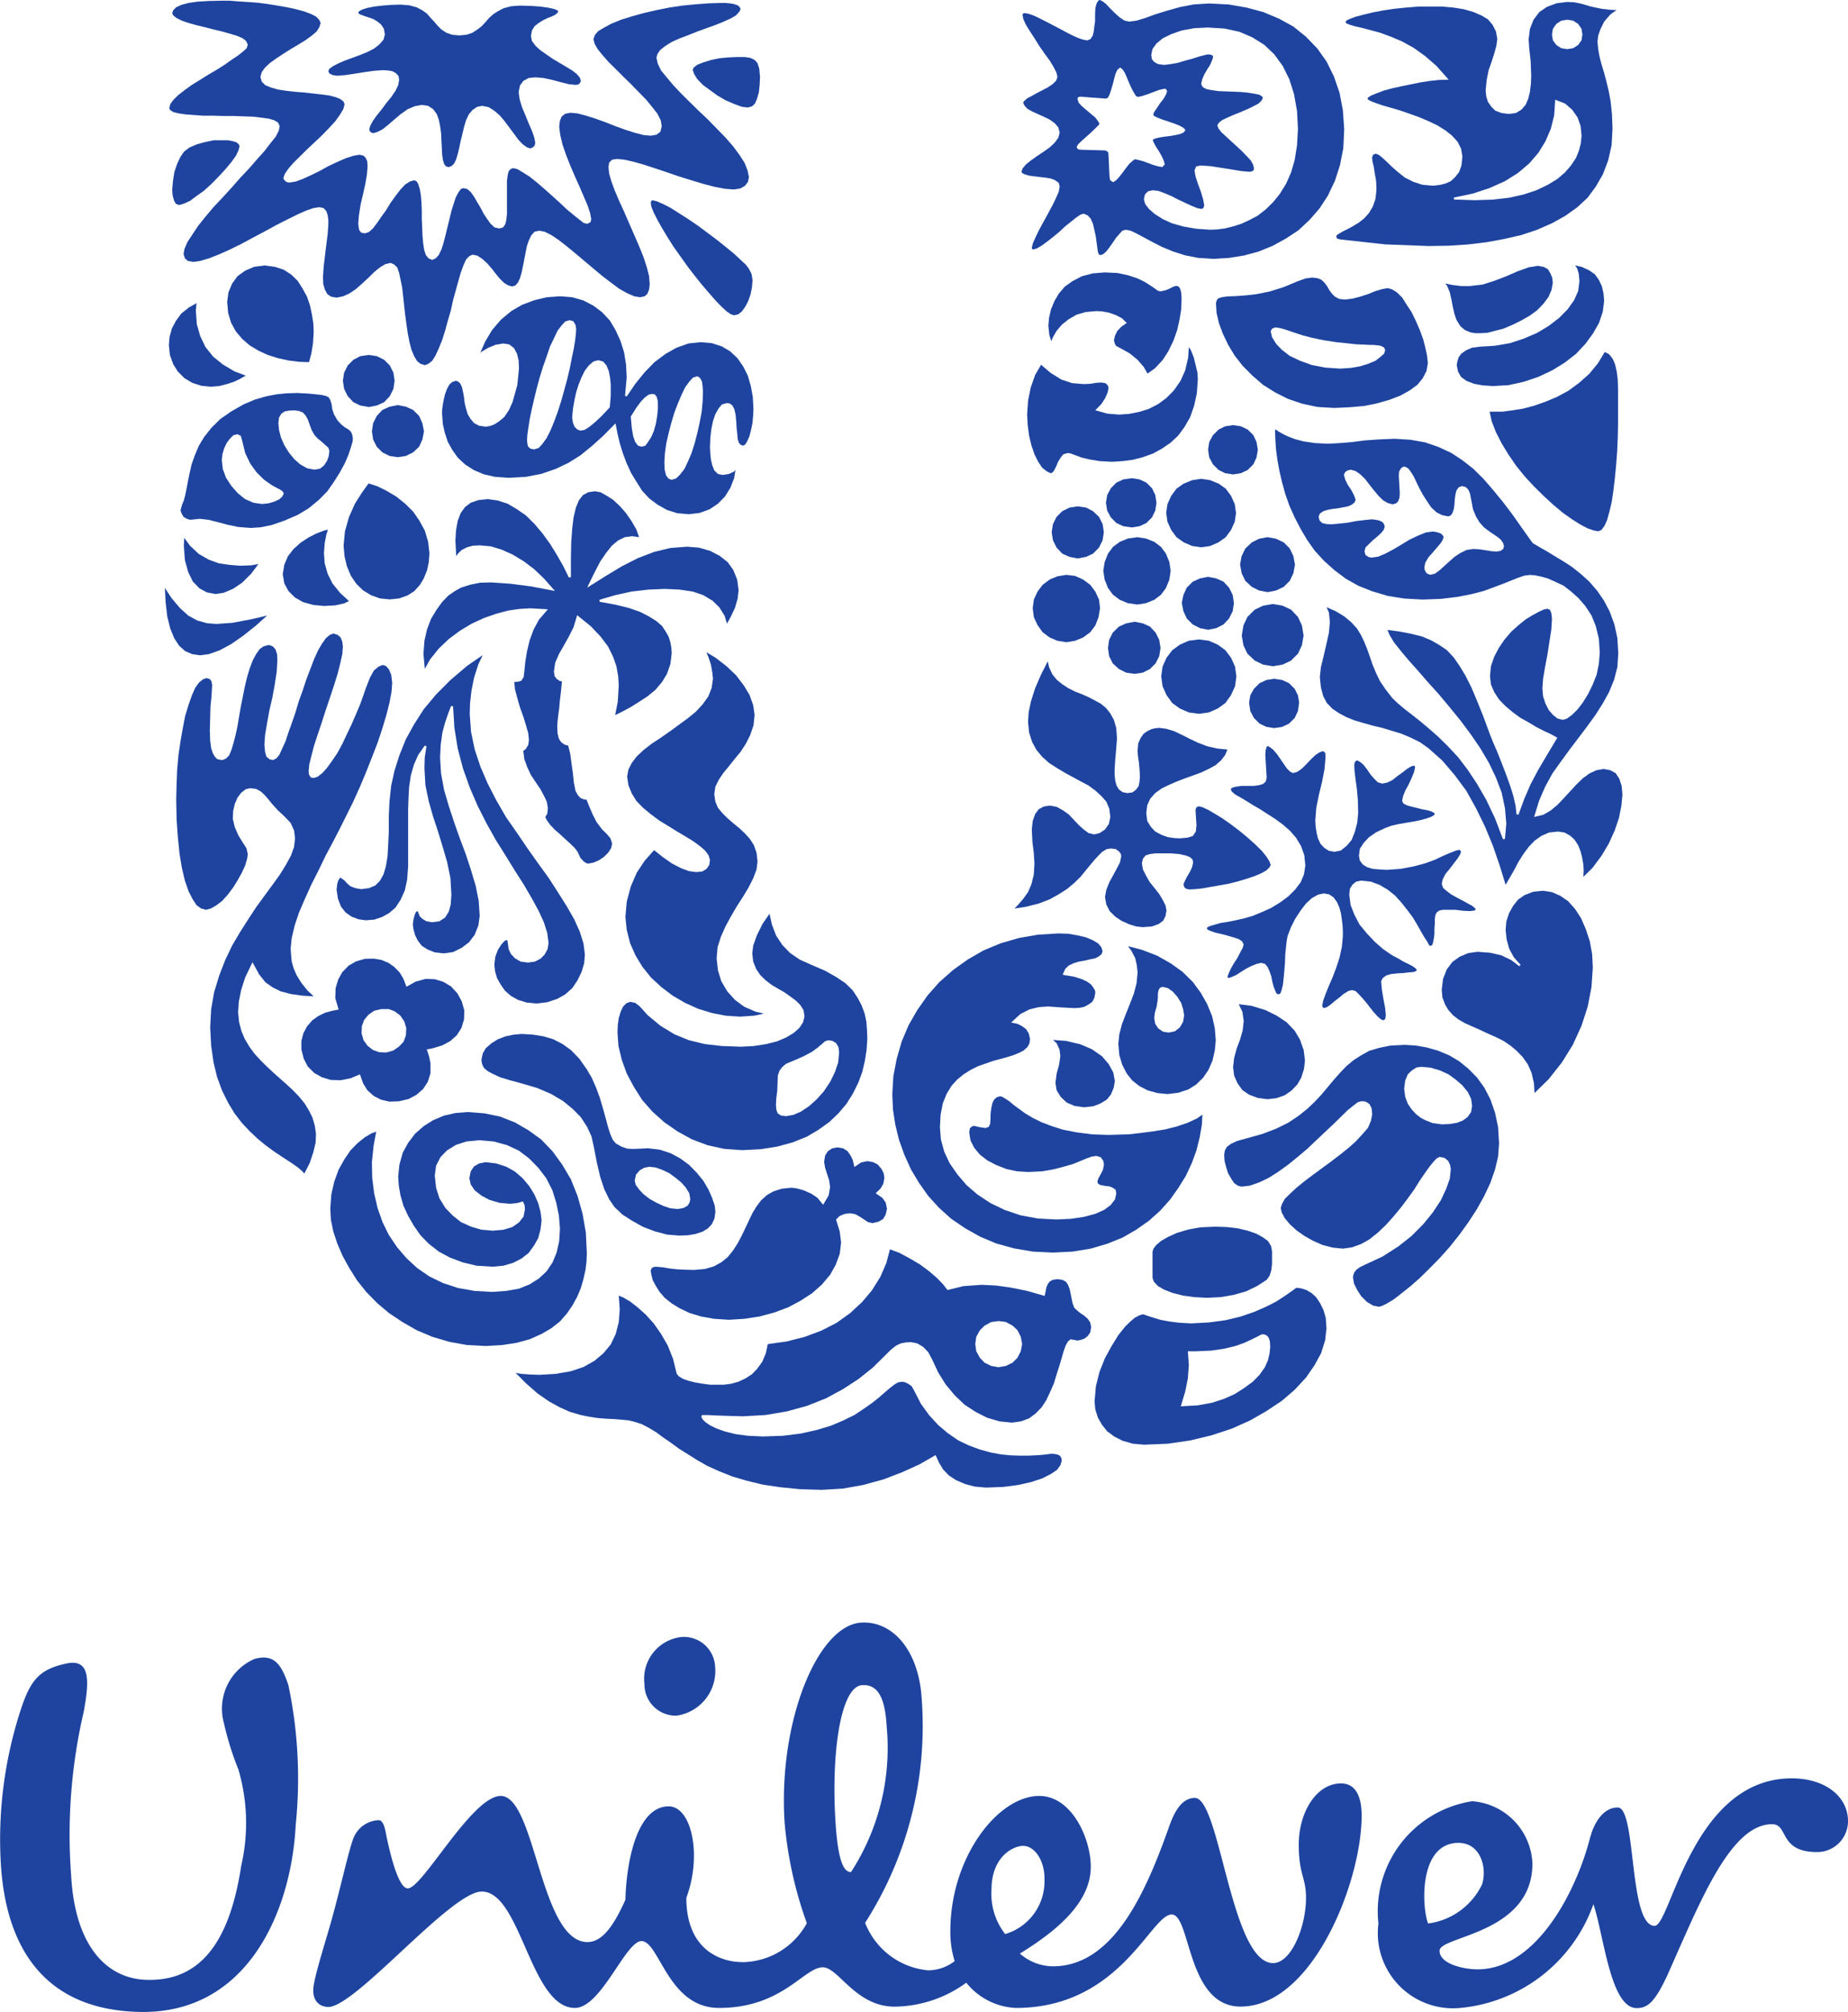 <svg xmlns="http://www.w3.org/2000/svg" viewBox="0 0 24.478 26.642"><defs><style>.a{fill:#1e449f;}</style></defs><title>Unilever-Logo-Blue</title><path class="a" d="M3.343,23.565a3.982,3.982,0,0,1-.19-.612.718.718,0,0,1,.406-.842c.251-.069.353.056.45.347a6.008,6.008,0,0,1,.097,1.849c-.057,1.133-.63,2.508-2.067,2.478-1.23-.026-1.785-.812-1.842-2.018A5.527,5.527,0,0,1,.447,22.836c.137-.434.247-.59.639-.668.309-.056.282.26.212.642a7.164,7.164,0,0,0-.167,2.161c.053,1.002.52,1.389,1.023,1.389.754.013,1.093-.608,1.23-1.51a2.516,2.516,0,0,0-.04-1.285M19.51,24.546c-.532,0-.489.851-.405,1.068a.927.927,0,0,0,.714-.516c.071-.208-.013-.551-.309-.551m-5.486.469c0-.234-.129-.43-.283-.43-.128,0-.419.139-.419.582a.864.864,0,0,0,.181.586.727.727,0,0,0,.52-.738M9.659,22.194a.597.597,0,0,1-.511.668.415.415,0,0,1-.423-.421.556.556,0,0,1,.494-.621.415.415,0,0,1,.441.373m2.274.816c-.022-.391-.119-.564-.326-.551-.282.017-.41.885-.353,1.797.035.59.128.681.207.677a3.024,3.024,0,0,0,.472-1.922m9.322,1.454c.031-.126.142-.386.361-.386.251,0,.141,1.567.489,1.567.212,0,.494-1.953,1.816-1.953.45,0,.745.247.745.564a.408.408,0,0,1-.41.412c-.511,0-.375-.369-.595-.369-.56,0-.965,1.058-1.384,1.992-.172.373-.269.443-.41.443-.348,0-.432-.955-.573-1.376a2.075,2.075,0,0,1-1.786,1.376.996.996,0,0,1-1.062-1.12,1.475,1.475,0,0,1,1.242-1.619.862.862,0,0,1,.798.825c0,.933-1.23.959-1.23,1.154,0,.178.323.247.503.247.785,0,1.318-1.05,1.494-1.758M10.021,26.126a.986.986,0,0,0,.855-.516,5.247,5.247,0,0,1-.295-1.341c-.084-1.337.441-2.604,1.014-2.639.419-.026.763.369.802,1.002a4.83,4.83,0,0,1-.749,2.973.994.994,0,0,0,.833.629.577.577,0,0,0,.353-.122,1.286,1.286,0,0,1-.057-.399c0-.976.63-1.788,1.177-1.788.432,0,.683.564.683.937,0,.438-.379.807-.939,1.15a.672.672,0,0,0,.436.169c.798,0,1.225-.963,1.534-1.831.057-.165.154-.399.347-.399.336,0,.477,2.187,1.037,2.187.242,0,.436-.482.436-.864,0-.273-.096-.304-.096-.703,0-.438.238-.812.56-.812.203,0,.273.191.273.425,0,.881-.652,2.53-1.604,2.53-.714,0-.657-1.219-.912-1.219-.278,0-.68,1.237-2.064,1.237a.892.892,0,0,1-.657-.334,1.64,1.64,0,0,1-.948.317c-.52,0-.745-.521-.952-.521-.251,0-.533.538-1.375.538-.679,0-.789-.885-1.027-.885-.212,0-.533.885-.882.885-.591,0-.714-1.541-1.234-1.541-.414,0-1.697,1.562-2.045,1.528-.141-.013-.198-.117-.185-.256.022-.191.19-.699.256-.95.115-.421.216-.881.273-1.024a.374.374,0,0,1,.339-.243c.062.004.084.122.101.217.071.338.172.686.282.686.194,0,.851-1.224,1.23-1.224.463,0,.52,1.935,1.15,1.935.207,0,.361-.247.502-.56.013-.508.154-1.237.573-1.237.304,0,.445.647.234,1.211,0,.686.45.851.741.851" transform="translate(-0.189 -0.144)"/><polygon class="a" points="9.865 0.755 9.937 0.766 9.995 0.793 10.033 0.835 10.057 0.91 10.067 1.017 10.062 1.124 10.052 1.221 10.028 1.306 10 1.371 9.961 1.408 9.904 1.424 9.822 1.413 9.722 1.376 9.611 1.328 9.501 1.264 9.405 1.194 9.309 1.124 9.237 1.049 9.194 0.98 9.175 0.926 9.189 0.894 9.237 0.857 9.319 0.825 9.424 0.793 9.53 0.771 9.65 0.76 9.77 0.755 9.865 0.755"/><polygon class="a" points="5.305 0.061 5.42 0.07 5.517 0.096 5.592 0.135 5.653 0.178 5.702 0.234 5.75 0.286 5.799 0.343 5.847 0.391 5.913 0.434 5.988 0.46 6.084 0.469 6.182 0.46 6.257 0.434 6.323 0.391 6.38 0.347 6.429 0.295 6.477 0.239 6.535 0.187 6.596 0.148 6.671 0.109 6.768 0.083 6.883 0.074 7.028 0.078 7.156 0.087 7.253 0.1 7.333 0.117 7.381 0.135 7.394 0.148 7.385 0.169 7.355 0.195 7.311 0.217 7.253 0.239 7.192 0.269 7.13 0.308 7.081 0.347 7.046 0.404 7.033 0.477 7.046 0.543 7.095 0.608 7.156 0.664 7.236 0.72 7.324 0.781 7.412 0.833 7.5 0.885 7.579 0.933 7.641 0.981 7.681 1.029 7.694 1.072 7.681 1.102 7.659 1.12 7.619 1.124 7.535 1.115 7.43 1.089 7.319 1.059 7.2 1.033 7.09 1.024 7.002 1.033 6.931 1.072 6.887 1.133 6.87 1.22 6.883 1.315 6.914 1.419 6.958 1.523 7.002 1.632 7.046 1.732 7.077 1.823 7.09 1.892 7.081 1.931 7.055 1.953 7.024 1.966 6.976 1.949 6.923 1.91 6.865 1.849 6.808 1.771 6.746 1.688 6.685 1.606 6.619 1.528 6.548 1.467 6.473 1.419 6.389 1.402 6.319 1.415 6.257 1.458 6.209 1.515 6.173 1.593 6.147 1.68 6.125 1.771 6.103 1.862 6.084 1.953 6.063 2.04 6.041 2.113 6.015 2.166 5.979 2.2 5.94 2.213 5.904 2.2 5.882 2.17 5.865 2.109 5.856 2.04 5.852 1.953 5.847 1.862 5.843 1.766 5.83 1.671 5.812 1.584 5.785 1.51 5.737 1.445 5.671 1.402 5.587 1.389 5.495 1.406 5.402 1.445 5.309 1.51 5.226 1.58 5.146 1.649 5.071 1.71 5.005 1.745 4.952 1.762 4.921 1.758 4.9 1.74 4.891 1.714 4.904 1.666 4.939 1.601 4.988 1.532 5.054 1.45 5.115 1.367 5.182 1.285 5.239 1.202 5.274 1.128 5.287 1.059 5.279 1.007 5.243 0.968 5.195 0.942 5.138 0.933 5.076 0.929 4.957 0.937 4.829 0.955 4.697 0.976 4.578 0.994 4.468 1.003 4.406 0.994 4.362 0.972 4.349 0.942 4.362 0.911 4.41 0.877 4.476 0.842 4.565 0.803 4.661 0.768 4.767 0.729 4.864 0.69 4.957 0.642 5.027 0.586 5.08 0.525 5.098 0.456 5.085 0.382 5.049 0.326 5.001 0.286 4.944 0.252 4.882 0.23 4.829 0.213 4.78 0.195 4.754 0.182 4.745 0.165 4.758 0.148 4.798 0.126 4.869 0.104 4.957 0.087 5.063 0.074 5.182 0.065 5.305 0.061"/><polygon class="a" points="3.017 1.857 3.079 1.868 3.131 1.884 3.164 1.911 3.173 1.938 3.159 1.991 3.126 2.061 3.065 2.146 2.984 2.243 2.895 2.339 2.8 2.436 2.701 2.526 2.602 2.596 2.517 2.66 2.432 2.698 2.371 2.715 2.328 2.698 2.305 2.655 2.286 2.586 2.281 2.511 2.291 2.399 2.309 2.28 2.347 2.168 2.39 2.077 2.437 2.008 2.508 1.954 2.607 1.911 2.72 1.88 2.833 1.857 3.017 1.857"/><path class="a" d="M20.788,1.463v.017l-.013.191-.044.178-.071.165-.093.152-.123.143-.149.126-.172.108-.203.091-.224.074-.251.052.004.026.274.009L19.965,2.787l.22-.026.19-.043.167-.056.145-.069.129-.078.101-.087.079-.091.067-.1.039-.095.026-.1.01-.1-.013-.13-.04-.113L21.014,1.598l-.093-.082-.133-.052ZM20.948.405l-.08.013-.065.043L20.758.526l-.012.074V.604l.012.074.045.061.065.043.08.013.079-.013.066-.043L21.137.678l.012-.078L21.137.526,21.093.461l-.066-.043-.079-.013ZM18.408,2.179l.04.013.045.035.061.056.071.069.079.069.093.074.111.056.119.039.137.013.048-.004.062-.009.065-.017.066-.03.057-.052.054-.069.031-.087.012-.117V2.214l-.017-.1L19.497,2.023l-.074-.082L19.335,1.871l-.111-.069-.119-.056-.123-.052L18.859,1.65l-.124-.043-.119-.035-.106-.03-.088-.03-.07-.026-.04-.022-.01-.013.01-.017.04-.026.075-.03.092-.035.111-.03.119-.026.127-.026.128-.026L19.127,1.216l.119-.013.132-.004L19.215,1.016,19.065.886,18.915.778,18.757.691,18.612.63l-.141-.052L18.343.543,18.228.513l-.097-.022-.071-.022-.04-.017L18.012.435l.008-.017.044-.022.079-.03.101-.026L18.369.309,18.506.283l.145-.022.162-.017.164-.013H19.295l.145.013.137.022.123.035L19.81.348l.088.052.062.074.044.087.018.1-.013.091L19.982.851,19.947.96,19.907,1.073l-.026.13-.014.139.009.082.022.069.045.065.053.052.079.03.101.013.093-.013.071-.043.057-.065.035-.082.022-.091.013-.108.004-.108L20.463.947,20.445.786,20.437.665,20.454.526,20.502.405l.075-.1L20.679.235l.128-.048.141-.017.088.004.071.013.066.017.071.022.075.017.083.017.107.013.092.004-.079.056-.083.095L21.388.53l-.03.087L21.349.695l.009.1.018.1.026.1.032.104.03.113.032.13.026.139.018.169.008.195-.012.221-.045.2-.071.187-.093.161-.109.148-.141.13-.159.113-.172.095-.198.087-.207.069-.225.052-.234.043-.247.03-.261.017-.264.004-.573-.022-.591-.065-.04-.009-.012-.013L17.889,3.273l.008-.017.035-.022.044-.026.062-.03.071-.039.079-.048.071-.056.062-.069.052-.087.035-.1.013-.122-.004-.113-.018-.104-.014-.091-.017-.069-.005-.052.014-.035Z" transform="translate(-0.189 -0.144)"/><path class="a" d="M16.196.508l-.186.009-.167.03-.137.048-.115.056-.084.069-.053.074L15.438.873l.009.056.03.035.044.026.048.009.045.004.074-.009.097-.017.102-.03.097-.026.093-.03L16.148.873l.039-.009.04.004.026.013L16.258.899l-.014.043-.026.061-.039.061-.04.069-.027.065-.013.061.022.039.048.026.067.013.087.013.098.004.101.004.101.004.097.009.079.013.066.013.04.022.012.022-.018.035-.04.039-.066.035-.079.039-.093.039-.087.035-.079.035-.076.035-.044.035-.022.035.014.039.039.052.057.052.066.061.071.065.071.065.067.069.057.061.032.056.012.048-.004.026-.017.013-.031.009-.11-.009-.133-.022-.141-.022-.14-.022-.133-.009-.057.013-.022.052.014.082.031.095.039.104.031.104.014.082-.01.026-.009.013-.022.004-.048-.009-.075-.03-.084-.039-.093-.043-.092-.048-.093-.039-.079-.03-.076-.009-.062.013-.043.043-.014.065.018.061.049.065.074.065.107.069.123.056.15.043.172.03.185.013.093-.004.101-.013.106-.026.111-.035.105-.048.115-.061.105-.082.097-.095.088-.108.084-.135.066-.148.049-.169.031-.195.012-.217L17.369,1.615l-.04-.226-.062-.195-.088-.178L17.068.864,16.936.738,16.778.639,16.606.565l-.198-.043-.212-.013ZM13.763.317l.048.009.066.022.075.035L14.036.426l.093.048.092.048L14.31.57l.084.043.079.035.066.022.053.009.04-.017.03-.043.014-.056L14.684.495l.01-.065V.331l.004-.082L14.715.187l.023-.035.018-.009.035.017L14.838.196l.058.061.061.061.062.056L15.085.417l.062.013.098-.013.114-.035.132-.048.155-.048.171-.048.181-.035.206-.013.256.013L16.699.244,16.923.304l.207.087.19.104.167.135.151.156.123.174.096.195.075.217.044.23.018.256-.012.247-.044.226-.067.208-.093.195-.11.169-.132.152-.149.139-.164.108-.172.095-.19.078-.193.052L16.469,3.559l-.207.013-.203-.013-.176-.035-.162-.052-.146-.061-.127-.065L15.337,3.286l-.098-.052-.074-.035-.062-.013-.048.013-.039.043-.045.052-.044.065-.043.061-.04.052-.039.035-.032.013h-.017l-.013-.009-.01-.026-.008-.048-.01-.078-.012-.087L14.684,3.186l-.018-.078-.03-.069-.04-.043-.052-.022h-.005l-.04.013-.057.039-.07.056-.076.061-.079.074-.084.069-.079.061-.071.052-.062.035-.044.013L13.86,3.442l-.004-.017.013-.056.036-.082.048-.1.057-.104.062-.113.058-.108L14.177,2.765l.036-.082.012-.069L14.213,2.565l-.049-.035-.057-.022L14.036,2.496l-.079-.009-.074-.009L13.821,2.47l-.058-.017-.035-.017-.009-.022.017-.043.045-.052.065-.052.079-.056.084-.056.08-.056.066-.061.052-.069.018-.069L14.208,1.832l-.048-.056L14.094,1.728l-.08-.039-.079-.035-.076-.035L13.798,1.585l-.039-.043-.018-.039.014-.022.04-.035.057-.03.07-.039.075-.039.075-.039.062-.043.044-.043.018-.052L14.181,1.103l-.035-.069L14.094.947,14.027.856,13.957.756,13.895.656,13.833.561,13.781.478l-.036-.078L13.733.344l.008-.022.022-.004Zm1.459,1.935.04.009.066.017.071.026.071.026.062.017.053.009.032-.035-.014-.052-.026-.056-.039-.069-.04-.061-.027-.052-.013-.03.009-.013.035-.013.058-.013.061-.009.075-.009.071-.013.057-.013.045-.022.022-.03-.027-.03L15.809,1.806l-.066-.026-.076-.026-.079-.026-.067-.026-.044-.022-.013-.017.013-.035.035-.052.04-.061.048-.061.035-.061.013-.039L15.636,1.324l-.026-.004-.062.013-.071.026-.079.03-.079.026-.058.013-.026-.013-.026-.043-.031-.056-.031-.069-.031-.074-.026-.061-.031-.048-.031-.026-.035.026L14.966,1.116l-.018.065-.018.074-.022.074-.021.065-.022.043-.027.013-.114-.009L14.609,1.433l-.101-.009-.035.004-.013.026.018.052.045.048.057.048.062.052.057.048.035.048.018.03-.008.017-.035.035-.049.048-.052.048-.054.048-.048.043-.039.039-.018.035.022.03.048.004.309.009.021.009.018.013.004.022.014.295.009.056.039.026.04-.026.04-.043.044-.056.048-.065.044-.056.045-.039Z" transform="translate(-0.189 -0.144)"/><polygon class="a" points="8.642 2.652 8.699 2.665 8.778 2.699 8.88 2.751 8.99 2.821 9.113 2.899 9.241 2.986 9.369 3.081 9.497 3.177 9.616 3.272 9.722 3.359 9.81 3.441 9.88 3.506 9.92 3.559 9.955 3.628 9.968 3.71 9.96 3.806 9.942 3.897 9.91 3.988 9.871 4.062 9.827 4.123 9.779 4.162 9.722 4.175 9.682 4.162 9.629 4.127 9.558 4.062 9.479 3.98 9.391 3.88 9.298 3.771 9.201 3.65 9.104 3.524 9.012 3.394 8.919 3.263 8.84 3.138 8.769 3.02 8.708 2.912 8.659 2.816 8.628 2.738 8.62 2.686 8.62 2.682 8.628 2.66 8.642 2.652"/><polygon class="a" points="19.141 3.753 19.233 3.773 19.357 3.788 19.466 3.788 19.639 3.768 19.797 3.717 19.956 3.656 20.106 3.591 20.247 3.54 20.371 3.52 20.449 3.535 20.503 3.565 20.537 3.621 20.56 3.677 20.568 3.743 20.551 3.839 20.512 3.93 20.445 4.021 20.361 4.108 20.265 4.178 20.15 4.244 20.036 4.3 19.917 4.351 19.801 4.381 19.701 4.407 19.608 4.412 19.542 4.412 19.476 4.401 19.405 4.371 19.344 4.32 19.291 4.234 19.264 4.153 19.242 4.057 19.225 3.966 19.203 3.869 19.167 3.783 19.141 3.753"/><polygon class="a" points="3.502 3.515 3.639 3.533 3.758 3.571 3.859 3.637 3.943 3.719 4.009 3.823 4.066 3.927 4.106 4.044 4.132 4.166 4.15 4.279 4.155 4.387 4.146 4.544 4.124 4.682 4.093 4.796 3.961 4.791 3.824 4.774 3.683 4.743 3.546 4.7 3.423 4.643 3.308 4.574 3.207 4.487 3.123 4.387 3.061 4.274 3.022 4.144 3.009 3.997 3.026 3.871 3.075 3.754 3.145 3.658 3.247 3.584 3.366 3.533 3.502 3.515"/><polygon class="a" points="3.039 0.009 3.15 0.018 3.273 0.026 3.405 0.035 3.538 0.052 3.674 0.074 3.802 0.096 3.921 0.122 4.031 0.152 4.124 0.187 4.19 0.222 4.23 0.265 4.247 0.304 4.23 0.36 4.194 0.417 4.128 0.473 4.044 0.534 3.952 0.59 3.85 0.651 3.753 0.712 3.661 0.773 3.577 0.833 3.511 0.894 3.467 0.955 3.449 1.02 3.467 1.081 3.515 1.129 3.59 1.159 3.679 1.185 3.789 1.202 3.903 1.215 4.018 1.224 4.137 1.237 4.252 1.25 4.353 1.263 4.441 1.285 4.507 1.311 4.547 1.341 4.565 1.38 4.547 1.445 4.503 1.519 4.441 1.606 4.357 1.697 4.265 1.792 4.163 1.888 4.062 1.983 3.969 2.075 3.886 2.157 3.819 2.235 3.771 2.305 3.753 2.361 3.771 2.391 3.802 2.413 3.837 2.417 3.917 2.404 4.009 2.37 4.115 2.322 4.23 2.266 4.349 2.2 4.468 2.144 4.578 2.096 4.684 2.062 4.763 2.049 4.816 2.062 4.842 2.088 4.864 2.135 4.869 2.2 4.86 2.313 4.838 2.439 4.807 2.578 4.776 2.712 4.754 2.851 4.745 2.964 4.75 3.003 4.758 3.047 4.785 3.081 4.833 3.09 4.886 3.073 4.939 3.025 4.992 2.956 5.049 2.873 5.115 2.782 5.173 2.686 5.239 2.595 5.301 2.513 5.367 2.443 5.428 2.404 5.486 2.387 5.517 2.4 5.539 2.435 5.561 2.504 5.574 2.582 5.583 2.682 5.587 2.791 5.587 2.899 5.592 3.012 5.596 3.12 5.605 3.22 5.618 3.307 5.64 3.376 5.675 3.42 5.724 3.442 5.772 3.42 5.812 3.376 5.847 3.303 5.874 3.22 5.9 3.12 5.926 3.012 5.953 2.903 5.979 2.795 6.01 2.695 6.037 2.613 6.072 2.548 6.103 2.504 6.138 2.491 6.191 2.504 6.235 2.543 6.279 2.604 6.319 2.673 6.363 2.747 6.407 2.83 6.455 2.903 6.499 2.964 6.552 3.012 6.614 3.025 6.663 3.012 6.693 2.969 6.707 2.912 6.715 2.834 6.715 2.396 6.724 2.322 6.738 2.266 6.764 2.239 6.795 2.226 6.852 2.239 6.927 2.283 7.015 2.339 7.108 2.413 7.209 2.5 7.311 2.591 7.412 2.682 7.504 2.769 7.593 2.843 7.668 2.903 7.729 2.951 7.778 2.964 7.822 2.942 7.831 2.903 7.817 2.825 7.787 2.73 7.737 2.613 7.681 2.482 7.619 2.344 7.557 2.2 7.5 2.057 7.452 1.918 7.421 1.788 7.407 1.68 7.416 1.602 7.438 1.545 7.487 1.506 7.557 1.493 7.65 1.502 7.765 1.532 7.888 1.571 8.02 1.619 8.152 1.671 8.285 1.719 8.408 1.758 8.523 1.788 8.62 1.797 8.695 1.784 8.747 1.745 8.765 1.671 8.752 1.593 8.708 1.506 8.637 1.415 8.558 1.319 8.461 1.22 8.36 1.116 8.257 1.016 8.157 0.916 8.06 0.82 7.98 0.729 7.914 0.647 7.875 0.577 7.861 0.517 7.879 0.465 7.923 0.412 8.003 0.365 8.099 0.313 8.227 0.261 8.368 0.217 8.523 0.174 8.69 0.135 8.866 0.1 9.038 0.074 9.215 0.057 9.387 0.044 9.554 0.039 9.607 0.039 9.664 0.044 9.717 0.052 9.77 0.07 9.796 0.091 9.81 0.122 9.792 0.156 9.748 0.204 9.682 0.243 9.585 0.287 9.479 0.33 9.359 0.373 9.237 0.417 9.118 0.465 9.003 0.508 8.897 0.556 8.808 0.612 8.743 0.664 8.708 0.716 8.695 0.764 8.712 0.842 8.756 0.933 8.831 1.024 8.919 1.129 9.021 1.237 9.135 1.35 9.254 1.467 9.378 1.584 9.497 1.706 9.611 1.823 9.713 1.94 9.796 2.053 9.863 2.157 9.902 2.257 9.92 2.344 9.907 2.409 9.867 2.461 9.805 2.496 9.722 2.509 9.603 2.5 9.466 2.474 9.316 2.435 9.157 2.387 8.99 2.335 8.827 2.279 8.668 2.226 8.523 2.179 8.386 2.14 8.267 2.114 8.174 2.105 8.108 2.114 8.069 2.153 8.06 2.213 8.069 2.3 8.099 2.404 8.144 2.526 8.201 2.66 8.267 2.804 8.333 2.956 8.399 3.107 8.465 3.259 8.523 3.402 8.567 3.537 8.598 3.659 8.606 3.763 8.598 3.832 8.576 3.889 8.54 3.923 8.479 3.936 8.399 3.923 8.302 3.88 8.201 3.823 8.091 3.741 7.972 3.65 7.853 3.55 7.734 3.45 7.615 3.35 7.504 3.259 7.399 3.177 7.302 3.112 7.214 3.068 7.143 3.055 7.081 3.068 7.037 3.116 7.006 3.181 6.98 3.255 6.962 3.342 6.945 3.433 6.927 3.524 6.909 3.611 6.887 3.685 6.861 3.741 6.826 3.78 6.786 3.793 6.733 3.78 6.676 3.745 6.619 3.689 6.566 3.624 6.508 3.55 6.451 3.485 6.389 3.429 6.323 3.385 6.257 3.372 6.213 3.394 6.173 3.437 6.138 3.515 6.103 3.611 6.072 3.719 6.037 3.845 6.001 3.975 5.971 4.114 5.931 4.249 5.896 4.379 5.856 4.505 5.812 4.613 5.768 4.709 5.724 4.778 5.675 4.817 5.627 4.835 5.569 4.817 5.525 4.782 5.486 4.717 5.45 4.631 5.424 4.531 5.402 4.418 5.384 4.296 5.367 4.171 5.353 4.045 5.34 3.923 5.327 3.806 5.305 3.702 5.287 3.615 5.261 3.541 5.221 3.502 5.173 3.481 5.102 3.498 5.032 3.541 4.957 3.602 4.882 3.676 4.798 3.754 4.714 3.828 4.631 3.884 4.547 3.923 4.459 3.941 4.384 3.928 4.335 3.893 4.304 3.836 4.282 3.763 4.278 3.667 4.287 3.533 4.304 3.389 4.322 3.242 4.34 3.099 4.349 2.973 4.349 2.912 4.34 2.847 4.322 2.795 4.287 2.756 4.23 2.743 4.15 2.756 4.049 2.791 3.934 2.843 3.802 2.908 3.657 2.982 3.507 3.064 3.352 3.146 3.198 3.229 3.048 3.303 2.903 3.368 2.771 3.42 2.652 3.455 2.559 3.468 2.488 3.455 2.449 3.42 2.431 3.363 2.444 3.294 2.484 3.203 2.55 3.103 2.625 2.99 2.722 2.869 2.828 2.743 2.947 2.617 3.066 2.487 3.18 2.357 3.299 2.231 3.405 2.109 3.502 2.001 3.582 1.897 3.652 1.81 3.692 1.732 3.705 1.671 3.683 1.623 3.634 1.593 3.56 1.571 3.463 1.558 3.352 1.545 3.229 1.541 3.097 1.536 2.96 1.536 2.823 1.532 2.691 1.532 2.568 1.523 2.458 1.515 2.369 1.502 2.295 1.484 2.255 1.458 2.242 1.432 2.255 1.38 2.295 1.324 2.361 1.259 2.444 1.194 2.541 1.124 2.647 1.059 2.757 0.99 2.868 0.925 2.973 0.859 3.07 0.79 3.154 0.734 3.22 0.682 3.268 0.638 3.282 0.59 3.26 0.543 3.216 0.508 3.136 0.473 3.048 0.447 2.942 0.417 2.832 0.391 2.713 0.36 2.603 0.334 2.497 0.304 2.409 0.274 2.339 0.239 2.295 0.204 2.281 0.174 2.295 0.135 2.334 0.096 2.4 0.065 2.497 0.039 2.616 0.022 2.766 0.013 2.942 0.009 3.039 0.009"/><polygon class="a" points="14.636 3.607 14.803 3.615 14.945 3.646 15.064 3.685 15.161 3.732 15.231 3.776 15.289 3.815 15.337 3.85 15.372 3.858 15.434 3.845 15.487 3.824 15.539 3.797 15.583 3.784 15.615 3.797 15.632 3.824 15.645 3.871 15.65 3.928 15.65 3.984 15.645 4.101 15.624 4.231 15.593 4.37 15.544 4.509 15.477 4.648 15.402 4.765 15.301 4.874 15.2 4.947 15.151 4.861 15.068 4.765 14.962 4.678 14.821 4.6 14.781 4.579 14.764 4.544 14.755 4.505 14.769 4.444 14.799 4.383 14.852 4.327 14.926 4.275 14.913 4.266 14.861 4.214 14.777 4.171 14.688 4.14 14.597 4.123 14.522 4.119 14.381 4.132 14.262 4.166 14.156 4.227 14.067 4.297 13.997 4.379 13.944 4.47 13.926 4.518 13.9 4.44 13.886 4.314 13.896 4.205 13.921 4.097 13.966 3.988 14.024 3.889 14.102 3.797 14.204 3.724 14.327 3.659 14.472 3.62 14.636 3.607"/><polygon class="a" points="20.864 3.515 20.948 3.533 21.045 3.577 21.125 3.632 21.178 3.706 21.217 3.788 21.239 3.88 21.248 3.984 21.23 4.127 21.181 4.274 21.102 4.413 21.001 4.552 20.874 4.687 20.723 4.804 20.56 4.904 20.375 4.991 20.181 5.056 19.982 5.1 19.776 5.112 19.639 5.103 19.525 5.082 19.423 5.043 19.352 4.991 19.313 4.921 19.295 4.834 19.304 4.787 19.321 4.73 19.357 4.682 19.418 4.639 19.498 4.604 19.599 4.591 19.802 4.578 20 4.544 20.185 4.483 20.358 4.409 20.516 4.314 20.652 4.209 20.763 4.097 20.85 3.975 20.904 3.854 20.921 3.728 20.912 3.624 20.89 3.554 20.864 3.515"/><polygon class="a" points="2.603 4.014 2.594 4.114 2.607 4.292 2.651 4.448 2.722 4.596 2.823 4.722 2.951 4.826 3.105 4.917 3.255 4.974 3.224 4.991 3.172 5.021 3.097 5.056 3.004 5.086 2.903 5.112 2.792 5.121 2.665 5.108 2.546 5.069 2.444 5.008 2.356 4.921 2.294 4.822 2.25 4.7 2.237 4.57 2.246 4.461 2.277 4.349 2.33 4.249 2.4 4.153 2.502 4.071 2.603 4.014"/><polygon class="a" points="4.885 4.7 4.992 4.716 5.088 4.764 5.163 4.839 5.211 4.935 5.227 5.042 5.211 5.149 5.163 5.246 5.088 5.326 4.992 5.369 4.885 5.39 4.772 5.369 4.681 5.326 4.606 5.246 4.558 5.149 4.542 5.042 4.558 4.935 4.606 4.839 4.681 4.764 4.772 4.716 4.885 4.7"/><path class="a" d="M17.082,4.479l-.044.017L17.02,4.531l.018.078.054.087.074.078.106.082.137.065.154.056.181.035.199.013.136-.009.128-.022.11-.035.093-.039.066-.052.048-.043.013-.048-.018-.035-.053-.022-.087-.009h-.054l-.074-.004-.098-.004-.119-.013L17.889,4.675l-.168-.026L17.571,4.618l-.132-.035-.119-.039-.101-.035L17.143,4.488l-.062-.009Zm.489-.66.071.009.052.022.04.039.036.048.026.048.036.048.039.039.057.03.075.009.102-.013.101-.026.107-.035.096-.039.089-.026.074-.013.057.017.062.039.071.069.057.091.066.1.057.117.053.122.045.122.03.117.022.104.01.095-.018.104-.049.095-.07.087-.101.074-.123.069-.145.056-.167.048-.173.035-.193.017-.203.009-.22-.013-.203-.043-.19-.065-.172-.087-.159-.1-.14-.122-.129-.13-.105-.135-.084-.139-.071-.148-.053-.143-.031-.135-.008-.13.012-.039.018-.022.054-.017.071-.009.105-.004.128-.009.15-.017.173-.035.18-.056.198-.082.098-.035Z" transform="translate(-0.189 -0.144)"/><polygon class="a" points="5.268 5.364 5.375 5.385 5.472 5.428 5.552 5.508 5.595 5.605 5.616 5.712 5.595 5.819 5.552 5.915 5.472 5.99 5.375 6.038 5.268 6.054 5.161 6.038 5.065 5.99 4.99 5.915 4.942 5.819 4.926 5.712 4.942 5.605 4.99 5.508 5.065 5.428 5.161 5.385 5.268 5.364"/><polygon class="a" points="16.334 5.629 16.436 5.645 16.527 5.688 16.602 5.763 16.644 5.854 16.661 5.955 16.644 6.057 16.602 6.148 16.527 6.223 16.436 6.266 16.334 6.282 16.228 6.266 16.141 6.223 16.066 6.148 16.017 6.057 16.002 5.955 16.017 5.854 16.066 5.763 16.141 5.688 16.228 5.645 16.334 5.629"/><polygon class="a" points="13.79 4.83 13.918 4.939 14.059 5.026 14.2 5.073 14.355 5.086 14.443 5.082 14.521 5.069 14.587 5.065 14.64 5.073 14.671 5.099 14.684 5.134 14.671 5.199 14.636 5.277 14.587 5.351 14.508 5.433 14.667 5.477 14.82 5.49 14.953 5.481 15.086 5.455 15.213 5.416 15.34 5.351 15.451 5.269 15.549 5.169 15.637 5.043 15.699 4.904 15.738 4.735 15.747 4.596 15.773 4.635 15.813 4.735 15.839 4.843 15.861 4.934 15.866 5.017 15.853 5.208 15.817 5.373 15.764 5.525 15.689 5.655 15.606 5.768 15.504 5.863 15.39 5.941 15.271 6.006 15.138 6.054 15.002 6.089 14.87 6.106 14.728 6.115 14.566 6.106 14.433 6.084 14.324 6.058 14.244 6.028 14.186 6.006 14.147 5.998 14.085 6.015 14.05 6.058 14.015 6.115 13.992 6.171 13.966 6.223 13.944 6.254 13.918 6.267 13.865 6.241 13.804 6.193 13.749 6.11 13.702 6.015 13.662 5.898 13.631 5.768 13.613 5.633 13.605 5.486 13.618 5.303 13.653 5.13 13.711 4.965 13.79 4.83"/><path class="a" d="M9.426,5.126l-.057.017-.048.052-.057.078-.048.1-.048.113-.048.126-.04.135-.035.135-.031.135-.018.13L8.989,6.263l.004.1.018.074.031.043.04.017h.004L9.144,6.48l.053-.052.057-.074.048-.1.048-.113.04-.126.035-.135.031-.139L9.483,5.599l.013-.139.004-.126-.004-.069-.009-.069-.026-.048L9.426,5.126ZM7.733,4.384l-.057.017-.048.052-.053.069-.048.1L7.473,4.735,7.429,4.866l-.048.135-.044.143-.04.148-.035.143-.031.135-.026.126-.018.117-.013.091-.004.069.004.043.009.039.031.03.048.009h.004l.057-.017.048-.052.057-.078.053-.104.048-.117.048-.13L7.623,5.452l.04-.143.04-.148.035-.148.026-.135.026-.122L7.808,4.644l.009-.082.004-.061L7.812,4.445,7.782,4.397l-.048-.013Zm1.098.976L8.782,5.369l-.053.039-.053.056L8.615,5.547l-.071.113.013.148.018.108.026.078.04.052.048.013.048-.013.035-.048.044-.069.035-.082.026-.095.018-.108.009-.108L8.901,5.452l-.013-.052L8.861,5.365l-.031-.004Zm-.714-.447-.066.017-.062.052-.053.069L7.892,5.139l-.04.1-.031.1-.022.1-.018.1-.009.078-.004.056.009.065.022.056.035.035.04.017.057-.009.062-.039.075-.061.088-.082.11-.117.013-.152V5.235l-.009-.087L8.253,5.057l-.031-.074-.044-.052-.062-.017Zm-1.887.273.031.013.026.026.022.048.013.061.013.069.009.078.018.074.022.074.04.065.044.052.066.035.088.013.057-.009L6.737,5.764l.066-.043.066-.056L6.931,5.573l.048-.108.062-.221.022-.217-.004-.108-.022-.091L6.997,4.753,6.935,4.705l-.079-.013-.101.017-.097.039-.088.052-.018.013.062-.143.093-.156.119-.139.137-.113.141-.082.163-.061L7.429,4.08l.176-.013.163.013.15.043.132.069.115.087.101.108.075.126.066.143.048.152.026.161.009.169-.022.247.022.009.115-.169.123-.152.132-.135.145-.108.145-.082.159-.056.159-.017.15.013.132.043.11.065.097.091.075.108.062.122.04.139.026.143.009.156-.004.091-.009.1-.018.087-.022.087-.031.069-.026.043-.031.013-.031-.013-.022-.026L9.959,5.951,9.955,5.89,9.946,5.816l-.004-.078L9.933,5.638,9.915,5.56l-.026-.048-.035-.026-.04-.004-.062.017-.044.052-.044.078-.031.091-.022.108-.013.113L9.593,6.059l.004.087.009.087.018.074.026.065.048.048.066.013.079-.013.066-.03.022-.022-.018.108L9.862,6.606l-.071.113-.093.095-.11.074-.132.048-.141.017L9.161,6.94l-.137-.043-.123-.069-.11-.082-.097-.104L8.619,6.523l-.071-.117-.062-.135L8.438,6.141l-.04-.13L8.368,5.885l-.026-.135-.163.165-.15.135-.15.122-.159.1-.172.082-.19.065-.203.039-.234.013-.176-.013L6.596,6.424l-.132-.056-.115-.074-.097-.091-.071-.1L6.12,5.994,6.08,5.872l-.026-.117-.009-.126V5.573l.009-.069L6.067,5.434l.018-.074.026-.069.031-.056.04-.035Z" transform="translate(-0.189 -0.144)"/><polygon class="a" points="14.992 6.332 15.093 6.348 15.184 6.39 15.259 6.465 15.303 6.556 15.318 6.658 15.303 6.76 15.259 6.851 15.184 6.926 15.093 6.968 14.992 6.984 14.879 6.968 14.788 6.926 14.714 6.851 14.665 6.76 14.649 6.658 14.665 6.556 14.714 6.465 14.788 6.39 14.879 6.348 14.992 6.332"/><path class="a" d="M4.114,5.347l.163.009L4.37,5.365l.079.009.057.013.035.017.022.035.018.056.009.065.022.069.048.082L4.709,5.764l.048.039.044.025.035.031.018.039.009.052-.004.043-.022.074-.031.095-.048.113-.066.122-.079.126-.088.126-.115.117L4.277,6.875,4.132,6.962l-.181.078-.163.056-.145.03-.132.009-.167-.013L3.202,7.092l-.132-.035-.119-.03-.115-.013-.128.013-.044-.013-.044-.026L2.594,6.944,2.58,6.901l.022-.078.022-.052.018-.069.018-.087.018-.095.022-.108.026-.117L2.77,6.172l.053-.126.071-.117.097-.122.119-.117.145-.1.159-.091.154-.065.15-.043.137-.026.132-.013.128-.004Zm-.78.547-.053.013-.044.043L3.193,6.007l-.035.074-.022.074L3.127,6.233l.013.122.044.117.071.108.084.095.097.078.11.048.115.017.084-.009.075-.022.066-.03.04-.035.022-.043-.013-.026L3.907,6.632,3.793,6.571l-.106-.074-.101-.1-.084-.117-.066-.139-.04-.165-.018-.061-.044-.022Zm.749-.317-.062.004-.057.009L3.916,5.621l-.031.052-.009.074.009.091.026.1.044.1.062.1.071.087.079.069.093.052.097.017.071-.013.053-.043.04-.061.022-.061.009-.069-.013-.043-.044-.039-.048-.043L4.392,5.946l-.035-.039-.004-.004L4.317,5.838l-.026-.069-.022-.065-.031-.056L4.203,5.608l-.053-.022Z" transform="translate(-0.189 -0.144)"/><polygon class="a" points="21.256 4.661 21.314 4.691 21.362 4.752 21.393 4.826 21.415 4.921 21.428 5.026 21.432 5.151 21.432 5.616 21.428 5.802 21.42 5.985 21.406 6.167 21.389 6.34 21.37 6.501 21.349 6.644 21.318 6.774 21.287 6.887 21.252 6.965 21.212 7.017 21.173 7.035 21.116 7.026 21.028 6.996 20.93 6.944 20.819 6.874 20.697 6.787 20.573 6.683 20.446 6.566 20.318 6.44 20.194 6.306 20.079 6.163 19.978 6.015 19.891 5.872 19.815 5.724 19.758 5.577 19.731 5.451 19.903 5.451 20.027 5.434 20.168 5.412 20.318 5.373 20.467 5.321 20.622 5.256 20.776 5.173 20.917 5.069 21.049 4.952 21.164 4.813 21.256 4.661"/><polygon class="a" points="15.91 6.34 16.029 6.358 16.143 6.405 16.236 6.471 16.306 6.566 16.355 6.675 16.372 6.792 16.355 6.909 16.306 7.017 16.236 7.113 16.139 7.182 16.029 7.23 15.91 7.247 15.791 7.23 15.68 7.182 15.583 7.113 15.513 7.017 15.464 6.909 15.447 6.792 15.464 6.675 15.513 6.566 15.583 6.471 15.677 6.405 15.791 6.358 15.91 6.34"/><polygon class="a" points="14.274 6.705 14.386 6.721 14.478 6.769 14.557 6.844 14.605 6.94 14.621 7.047 14.605 7.154 14.557 7.251 14.478 7.331 14.386 7.374 14.274 7.395 14.167 7.374 14.07 7.331 13.995 7.251 13.947 7.154 13.93 7.047 13.947 6.94 13.995 6.844 14.07 6.769 14.167 6.721 14.274 6.705"/><polygon class="a" points="16.79 7.113 16.902 7.134 17.004 7.182 17.084 7.263 17.132 7.364 17.153 7.477 17.132 7.589 17.084 7.691 17.004 7.771 16.902 7.819 16.79 7.841 16.677 7.819 16.581 7.771 16.495 7.691 16.446 7.589 16.426 7.477 16.426 7.471 16.446 7.364 16.495 7.263 16.581 7.182 16.677 7.134 16.79 7.113"/><polygon class="a" points="2.44 7.122 2.519 7.229 2.634 7.336 2.766 7.411 2.898 7.459 3.044 7.48 3.18 7.491 3.326 7.486 3.423 7.469 3.326 7.598 3.207 7.716 3.088 7.796 2.964 7.849 2.854 7.866 2.739 7.844 2.642 7.791 2.554 7.7 2.493 7.576 2.449 7.416 2.435 7.223 2.44 7.122"/><polygon class="a" points="4.882 6.401 5.001 6.44 5.124 6.501 5.248 6.575 5.367 6.67 5.472 6.774 5.556 6.896 5.627 7.026 5.671 7.174 5.688 7.325 5.68 7.443 5.657 7.551 5.613 7.66 5.561 7.746 5.486 7.829 5.397 7.885 5.287 7.924 5.164 7.937 5.032 7.924 4.913 7.881 4.807 7.816 4.719 7.729 4.648 7.625 4.595 7.499 4.564 7.369 4.551 7.226 4.569 7.035 4.622 6.848 4.701 6.67 4.794 6.523 4.882 6.401"/><polygon class="a" points="15.065 7.113 15.179 7.131 15.29 7.175 15.378 7.242 15.444 7.331 15.489 7.443 15.506 7.559 15.489 7.675 15.444 7.786 15.378 7.875 15.29 7.942 15.179 7.987 15.065 8.005 14.94 7.987 14.831 7.942 14.742 7.875 14.676 7.786 14.632 7.675 14.614 7.559 14.632 7.443 14.676 7.331 14.742 7.242 14.831 7.175 14.94 7.131 15.065 7.113"/><polygon class="a" points="4.344 7.013 4.323 7.078 4.301 7.191 4.291 7.326 4.301 7.46 4.339 7.595 4.403 7.725 4.505 7.851 4.622 7.959 4.558 7.99 4.44 8.016 4.296 8.024 4.151 8.011 4.012 7.972 3.905 7.911 3.82 7.825 3.766 7.725 3.745 7.603 3.766 7.477 3.814 7.365 3.889 7.269 3.98 7.187 4.087 7.117 4.189 7.065 4.291 7.026 4.344 7.013"/><polygon class="a" points="16.002 7.638 16.109 7.659 16.206 7.702 16.28 7.782 16.328 7.879 16.344 7.986 16.328 8.093 16.28 8.189 16.206 8.269 16.109 8.318 16.002 8.339 15.895 8.318 15.799 8.269 15.719 8.189 15.675 8.093 15.654 7.986 15.654 7.98 15.675 7.879 15.719 7.782 15.799 7.702 15.895 7.659 16.002 7.638"/><polygon class="a" points="14.125 7.612 14.24 7.626 14.345 7.673 14.442 7.745 14.509 7.835 14.557 7.939 14.571 8.053 14.551 8.172 14.509 8.281 14.442 8.371 14.345 8.442 14.24 8.485 14.125 8.504 14.006 8.485 13.905 8.442 13.809 8.371 13.742 8.276 13.694 8.172 13.679 8.053 13.694 7.939 13.742 7.835 13.809 7.745 13.905 7.673 14.006 7.631 14.125 7.612"/><polygon class="a" points="2.184 7.785 2.273 7.921 2.383 8.051 2.493 8.151 2.612 8.216 2.74 8.252 2.868 8.262 3.079 8.247 3.322 8.201 3.538 8.151 3.392 8.282 3.216 8.422 3.057 8.532 2.907 8.612 2.766 8.662 2.647 8.677 2.546 8.662 2.453 8.622 2.374 8.552 2.308 8.452 2.255 8.322 2.215 8.161 2.193 7.966 2.184 7.785"/><polygon class="a" points="16.86 7.998 16.988 8.02 17.101 8.073 17.192 8.169 17.245 8.282 17.267 8.416 17.245 8.544 17.192 8.656 17.101 8.747 16.988 8.801 16.86 8.822 16.731 8.801 16.62 8.747 16.523 8.656 16.47 8.544 16.448 8.416 16.47 8.282 16.523 8.169 16.62 8.073 16.731 8.02 16.86 7.998"/><polygon class="a" points="15.029 8.233 15.136 8.254 15.232 8.297 15.307 8.377 15.355 8.473 15.372 8.58 15.355 8.688 15.307 8.784 15.232 8.859 15.136 8.907 15.029 8.923 14.917 8.907 14.821 8.859 14.739 8.784 14.691 8.688 14.676 8.58 14.691 8.473 14.739 8.377 14.821 8.297 14.917 8.254 15.029 8.233"/><polygon class="a" points="15.879 8.467 16.011 8.484 16.13 8.536 16.231 8.61 16.306 8.71 16.359 8.827 16.377 8.957 16.359 9.087 16.306 9.204 16.231 9.309 16.13 9.382 16.011 9.434 15.879 9.452 15.747 9.434 15.628 9.382 15.527 9.309 15.451 9.204 15.399 9.087 15.381 8.957 15.399 8.827 15.451 8.71 15.527 8.61 15.628 8.536 15.747 8.484 15.879 8.467"/><polygon class="a" points="16.876 8.988 16.983 9.004 17.074 9.046 17.149 9.121 17.192 9.207 17.208 9.303 17.192 9.416 17.149 9.507 17.074 9.582 16.983 9.625 16.876 9.641 16.775 9.625 16.684 9.582 16.609 9.507 16.561 9.416 16.545 9.303 16.561 9.207 16.609 9.121 16.684 9.046 16.775 9.004 16.876 8.988"/><polygon class="a" points="6.504 7.712 6.755 7.729 7.028 7.764 7.35 7.825 7.205 7.66 7.077 7.538 6.94 7.434 6.79 7.343 6.645 7.278 6.499 7.234 6.354 7.221 6.261 7.226 6.186 7.247 6.116 7.282 6.063 7.334 6.045 7.365 6.041 7.33 6.037 7.243 6.032 7.161 6.041 7.017 6.063 6.896 6.103 6.792 6.16 6.714 6.235 6.657 6.336 6.622 6.46 6.609 6.592 6.627 6.724 6.67 6.843 6.74 6.967 6.826 7.081 6.939 7.187 7.065 7.288 7.204 7.376 7.347 7.46 7.495 7.535 7.647 7.562 7.642 7.562 7.399 7.566 7.187 7.579 7.004 7.597 6.852 7.628 6.722 7.667 6.627 7.72 6.557 7.791 6.518 7.879 6.505 7.954 6.518 8.033 6.562 8.121 6.618 8.21 6.701 8.293 6.796 8.368 6.905 8.43 7.013 8.465 7.113 8.377 7.1 8.276 7.113 8.188 7.156 8.104 7.226 8.029 7.321 7.949 7.438 7.875 7.581 7.8 7.733 7.778 7.781 8.033 7.621 8.236 7.499 8.448 7.391 8.664 7.308 8.88 7.256 9.104 7.239 9.259 7.252 9.408 7.295 9.532 7.36 9.638 7.443 9.713 7.547 9.765 7.677 9.783 7.816 9.77 7.929 9.735 8.05 9.677 8.172 9.629 8.258 9.598 8.154 9.527 8.041 9.439 7.955 9.316 7.881 9.175 7.833 8.999 7.807 8.805 7.798 8.593 7.807 8.364 7.833 8.148 7.881 7.941 7.942 7.941 7.968 8.152 8.007 8.329 8.05 8.478 8.102 8.597 8.163 8.694 8.224 8.769 8.289 8.818 8.363 8.857 8.432 8.88 8.506 8.893 8.58 8.897 8.653 8.88 8.792 8.835 8.922 8.769 9.031 8.681 9.135 8.575 9.222 8.461 9.296 8.351 9.365 8.236 9.426 8.148 9.469 8.183 9.291 8.196 9.074 8.188 8.953 8.165 8.823 8.121 8.697 8.055 8.562 7.954 8.428 7.826 8.293 7.645 8.146 7.597 8.306 7.531 8.436 7.465 8.554 7.403 8.662 7.354 8.775 7.337 8.892 7.346 8.953 7.376 8.992 7.416 9.018 7.443 9.022 7.438 9.079 7.429 9.17 7.416 9.274 7.407 9.378 7.394 9.474 7.385 9.556 7.381 9.612 7.385 9.712 7.403 9.782 7.434 9.829 7.478 9.86 7.526 9.873 7.553 9.981 7.57 10.107 7.588 10.237 7.601 10.363 7.623 10.472 7.654 10.528 7.689 10.567 7.734 10.585 7.769 10.589 7.804 10.676 7.848 10.78 7.901 10.884 7.972 10.979 8.046 11.053 8.086 11.101 8.108 11.17 8.095 11.231 8.055 11.292 7.998 11.348 7.932 11.392 7.861 11.422 7.795 11.435 7.769 11.431 7.734 11.409 7.689 11.361 7.65 11.279 7.615 11.231 7.562 11.179 7.495 11.118 7.425 11.053 7.35 10.988 7.288 10.923 7.244 10.862 7.222 10.819 7.249 10.775 7.257 10.702 7.244 10.619 7.205 10.537 7.156 10.446 7.094 10.355 7.033 10.263 6.984 10.159 6.945 10.051 6.931 9.942 6.962 9.921 6.997 9.864 7.006 9.799 6.997 9.708 6.967 9.604 6.931 9.487 6.887 9.365 6.852 9.244 6.821 9.126 6.812 9.031 6.861 9.027 6.905 9.014 6.936 8.966 6.945 8.892 6.958 8.762 6.98 8.627 7.015 8.48 7.068 8.337 7.138 8.206 7.257 8.068 7.024 8.055 6.883 8.063 6.729 8.085 6.57 8.128 6.407 8.185 6.248 8.258 6.089 8.354 5.944 8.462 5.812 8.588 5.697 8.731 5.627 8.857 5.609 8.658 5.622 8.484 5.657 8.332 5.71 8.193 5.781 8.076 5.856 7.972 5.94 7.885 6.028 7.825 6.107 7.781 6.23 7.742 6.358 7.716 6.504 7.712"/><path class="a" d="M19.705,7.413l.075.004.088.013.079.013.066.004.053-.009.035-.026.009-.035V7.374l-.013-.043-.031-.043-.043-.035-.058-.039-.062-.043-.062-.048-.057-.065-.044-.074L19.7,6.888l-.022-.117-.009-.043-.009-.048-.022-.052-.035-.035-.048-.013-.045.017-.03.043-.013.052-.009.069-.004.065-.009.061-.018.052-.022.03-.031.013-.084-.017-.071-.035-.071-.065-.053-.078-.053-.082-.048-.087-.043-.087-.036-.078-.044-.069-.031-.039-.044-.022-.027.004-.026.022-.022.039-.004.056.013.23-.004.061-.018.048-.026.026-.048.013-.062-.017-.062-.035-.062-.061-.062-.074L18.325,6.558l-.057-.074L18.206,6.424l-.062-.043-.062-.017-.04.008-.035.022L17.99,6.432l.018.065.035.069.049.074.035.069.018.052-.013.035-.036.03-.048.022-.066.013-.067.013-.074.009-.071.013-.053.017-.045.031-.017.043.012.048.035.035.054.013.065.004.102-.009.119-.013.114-.022.111-.013.088-.009.048.004.045.009.044.017.026.026.013.039-.013.043-.035.043-.052.048-.058.048-.053.052-.044.043-.013.052.013.048.039.026.04.009.088-.013.093-.039.107-.056.109-.065.107-.065.109-.052.106-.043.092-.013.031.004.04.009.035.013.026.022.013.026-.013.039-.031.048-.053.061-.052.061-.054.061-.04.069-.013.065.009.043.026.035.043.017.059-.013.061-.043.062-.056.067-.061.074-.065.079-.052.08-.039.088-.013Zm-1.944.772.12.052.114.069.093.078.075.082.053.087.044.091.04.1.035.1.036.104.043.104.052.108.076.113.088.113.071.069.088.074.101.078.11.087.119.1.123.108.128.126.133.143.126.165.124.187.123.213.115.243.106.278.026-.005.018-.203-.018-.204-.043-.204-.076-.2-.093-.195-.115-.195-.128-.187-.136-.182-.142-.174-.141-.169-.141-.156-.132-.152-.124-.139-.106-.126-.093-.117-.057-.095L18.567,8.485l.163.022.154.03.141.035.123.052.106.061.101.069.089.095.075.108.079.13.079.156.075.178.084.208.088.239.04.1.053.122.057.143.057.148.057.156.045.142.031.135.012.113.026.004.075-.204.084-.195.101-.191.115-.195.14-.234L20.731,9.865l-.093-.043-.101-.052-.101-.061L20.326,9.648l-.101-.074-.097-.082L20.044,9.405l-.062-.095-.045-.104L19.925,9.097l.012-.13.045-.13.062-.117.074-.108.089-.104.097-.087.097-.078.093-.056.08-.043.065-.03.045-.009.035.013.018.043.009.074-.009.148-.026.165-.026.169-.031.161-.026.156-.009.126.009.104.031.095.044.087.057.065.061.048.067.017.057-.017.065-.048.071-.069.071-.091.07-.113.062-.126.054-.135L21.367,8.932l.012-.143-.012-.187-.04-.165-.057-.143-.083-.126L21.097,8.064l-.097-.087-.101-.078L20.788,7.847l-.096-.043-.093-.026-.084-.017-.062-.004-.071.009-.079.026-.088.035-.106.043-.128.048-.141.052-.167.043-.181.035-.216.026-.242.009-.242-.013-.22-.035-.207-.061-.185-.074L18.016,7.808l-.15-.113-.137-.122-.124-.135-.101-.143L17.417,7.148l-.079-.152-.07-.156L17.213,6.684l-.043-.156-.035-.152-.026-.143-.018-.135L17.082,5.968l-.004-.113.004-.022V5.828l.013.009.031.022.053.03.071.035.093.035.115.03.149.022.173.009.159-.009.157-.013.168-.022.185-.013.212-.009.212.013.194.035.176.061.168.078.145.095.145.113.137.135.128.148.132.161.128.169.128.182.136.191.088.052.098.056.106.065.115.069.114.074.119.095.111.1.105.122.089.13.075.143.062.169.04.182.012.204-.012.182-.044.169-.066.161-.084.152-.097.152-.11.152-.115.152-.115.152-.114.156-.115.161-.097.178-.079.182-.067.217.124-.03.096-.056.089-.074.083-.087.084-.091.084-.091.084-.082.088-.065.093-.043.097-.017.088.017.071.039.048.074.031.095.01.117-.014.148-.031.156-.057.169-.079.174-.096.161-.12.161-.12.117.004-.082-.004-.078L21.146,11.501l-.021-.082-.032-.082-.048-.074-.057-.052-.076-.043-.087-.013-.119.013-.098.043-.092.065-.075.078-.071.095-.066.104-.062.117-.062.108-.048.082-.076-.247-.092-.269-.106-.256-.119-.243-.128-.23-.154-.208-.163-.191-.185-.165-.11-.078-.123-.061-.123-.052-.128-.039-.128-.039-.127-.03-.124-.035-.119-.035-.106-.043-.097-.052-.084-.056-.076-.078-.048-.091-.031-.117-.014-.135.014-.13.035-.143.036-.156.035-.156.013-.143L17.792,8.255Z" transform="translate(-0.189 -0.144)"/><polygon class="a" points="13.905 10.667 13.997 10.684 14.076 10.728 14.156 10.784 14.222 10.854 14.287 10.923 14.354 10.984 14.419 11.031 14.491 11.049 14.566 11.031 14.636 10.984 14.688 10.91 14.707 10.819 14.694 10.71 14.654 10.615 14.588 10.541 14.513 10.472 14.419 10.402 14.314 10.346 14.208 10.289 14.098 10.229 13.997 10.168 13.896 10.103 13.803 10.02 13.728 9.929 13.671 9.825 13.631 9.699 13.617 9.56 13.626 9.426 13.657 9.283 13.711 9.113 13.79 8.931 13.878 8.757 13.896 8.836 13.94 8.931 14.001 9.005 14.072 9.061 14.151 9.113 14.239 9.157 14.327 9.191 14.416 9.23 14.5 9.274 14.579 9.317 14.649 9.374 14.707 9.447 14.755 9.534 14.786 9.643 14.795 9.777 14.786 9.903 14.773 10.046 14.764 10.19 14.764 10.268 14.773 10.341 14.79 10.402 14.821 10.454 14.869 10.489 14.932 10.502 14.998 10.493 15.046 10.459 15.081 10.411 15.094 10.35 15.099 10.281 15.094 10.19 15.086 10.098 15.073 10.012 15.068 9.938 15.077 9.842 15.108 9.773 15.147 9.717 15.196 9.682 15.249 9.656 15.301 9.643 15.355 9.638 15.451 9.651 15.553 9.682 15.654 9.73 15.756 9.782 15.866 9.834 15.989 9.881 16.125 9.912 16.258 9.925 16.227 9.999 16.174 10.068 16.1 10.133 16.011 10.181 15.91 10.229 15.804 10.268 15.694 10.307 15.583 10.35 15.482 10.394 15.386 10.441 15.301 10.502 15.236 10.576 15.196 10.663 15.183 10.767 15.196 10.871 15.244 10.949 15.301 11.01 15.381 11.053 15.464 11.084 15.549 11.097 15.628 11.101 15.729 11.092 15.8 11.07 15.84 11.01 15.848 10.927 15.835 10.723 15.848 10.689 15.879 10.676 15.928 10.689 16.002 10.723 16.091 10.775 16.191 10.836 16.302 10.914 16.412 10.997 16.522 11.088 16.62 11.175 16.708 11.261 16.773 11.34 16.814 11.405 16.831 11.452 16.814 11.487 16.773 11.526 16.703 11.565 16.611 11.604 16.504 11.639 16.386 11.674 16.263 11.704 16.139 11.726 16.02 11.747 15.919 11.765 15.826 11.774 15.751 11.778 15.712 11.769 15.69 11.752 15.681 11.73 15.676 11.708 15.69 11.674 15.72 11.613 15.759 11.548 15.79 11.483 15.804 11.418 15.795 11.379 15.759 11.348 15.702 11.327 15.619 11.309 15.513 11.3 15.301 11.3 15.231 11.309 15.174 11.327 15.139 11.37 15.125 11.431 15.139 11.513 15.178 11.591 15.227 11.678 15.293 11.76 15.355 11.839 15.399 11.912 15.438 11.99 15.451 12.056 15.438 12.129 15.408 12.19 15.35 12.234 15.258 12.268 15.139 12.277 15.051 12.268 14.954 12.238 14.857 12.194 14.773 12.138 14.698 12.064 14.654 11.977 14.636 11.878 14.654 11.782 14.694 11.682 14.746 11.587 14.795 11.496 14.835 11.418 14.851 11.344 14.848 11.309 14.821 11.274 14.781 11.244 14.719 11.235 14.658 11.244 14.6 11.279 14.552 11.327 14.5 11.383 14.442 11.452 14.381 11.526 14.314 11.609 14.23 11.691 14.137 11.769 14.028 11.839 13.905 11.908 13.759 11.964 13.586 12.008 13.437 12.03 13.481 11.986 13.552 11.904 13.617 11.813 13.662 11.708 13.693 11.583 13.702 11.439 13.693 11.292 13.675 11.149 13.667 10.984 13.679 10.871 13.711 10.78 13.759 10.715 13.825 10.68 13.905 10.667"/><polygon class="a" points="6.711 12.446 6.72 12.455 6.728 12.498 6.737 12.568 6.768 12.633 6.821 12.689 6.896 12.733 6.993 12.746 7.085 12.733 7.16 12.694 7.213 12.641 7.253 12.568 7.266 12.485 7.249 12.355 7.204 12.212 7.134 12.06 7.046 11.899 6.94 11.717 6.821 11.53 6.698 11.331 6.57 11.127 6.446 10.906 6.327 10.671 6.222 10.428 6.133 10.177 6.063 9.912 6.019 9.638 6.001 9.352 5.975 9.348 5.935 9.452 5.895 9.569 5.86 9.699 5.838 9.855 5.829 10.029 5.842 10.242 5.882 10.459 5.944 10.671 6.014 10.884 6.089 11.097 6.169 11.309 6.239 11.522 6.301 11.73 6.341 11.93 6.354 12.129 6.336 12.255 6.288 12.377 6.213 12.477 6.116 12.55 6.001 12.607 5.878 12.624 5.759 12.611 5.662 12.572 5.587 12.524 5.534 12.455 5.499 12.385 5.477 12.307 5.468 12.242 5.477 12.173 5.494 12.112 5.512 12.073 5.53 12.064 5.534 12.069 5.543 12.09 5.56 12.134 5.596 12.168 5.649 12.199 5.723 12.212 5.82 12.199 5.895 12.151 5.944 12.073 5.97 11.977 5.979 11.847 5.966 11.626 5.922 11.413 5.864 11.214 5.803 11.014 5.737 10.814 5.679 10.61 5.635 10.398 5.622 10.172 5.626 10.029 5.649 9.881 5.626 9.873 5.538 9.999 5.481 10.129 5.441 10.272 5.419 10.42 5.411 10.567 5.406 10.715 5.406 11.47 5.393 11.648 5.362 11.791 5.305 11.917 5.239 12.017 5.155 12.09 5.062 12.142 4.957 12.177 4.846 12.186 4.749 12.173 4.657 12.138 4.577 12.082 4.516 12.004 4.476 11.899 4.458 11.778 4.463 11.743 4.467 11.704 4.48 11.661 4.498 11.63 4.511 11.622 4.529 11.635 4.56 11.656 4.595 11.695 4.639 11.734 4.705 11.76 4.785 11.774 4.886 11.76 4.97 11.726 5.031 11.665 5.08 11.578 5.111 11.474 5.133 11.34 5.142 11.188 5.15 11.01 5.15 10.81 5.159 10.61 5.181 10.407 5.225 10.207 5.291 9.999 5.375 9.79 5.485 9.591 5.613 9.391 5.776 9.196 5.966 9.005 6.186 8.818 6.393 8.675 6.336 8.797 6.279 8.974 6.244 9.152 6.226 9.313 6.222 9.456 6.239 9.69 6.288 9.925 6.363 10.15 6.46 10.376 6.574 10.597 6.702 10.819 6.847 11.027 6.988 11.235 7.13 11.435 7.271 11.63 7.394 11.821 7.509 12.004 7.606 12.173 7.68 12.338 7.729 12.494 7.747 12.637 7.738 12.754 7.703 12.871 7.65 12.98 7.584 13.08 7.487 13.167 7.381 13.227 7.249 13.271 7.103 13.288 6.975 13.275 6.861 13.24 6.768 13.188 6.689 13.119 6.631 13.036 6.583 12.95 6.557 12.858 6.548 12.772 6.561 12.667 6.596 12.576 6.64 12.507 6.684 12.459 6.711 12.446"/><polygon class="a" points="8.664 11.257 8.778 11.348 8.902 11.435 9.021 11.496 9.126 11.535 9.223 11.548 9.303 11.539 9.36 11.504 9.395 11.452 9.404 11.387 9.386 11.326 9.338 11.261 9.272 11.205 9.184 11.14 9.078 11.075 8.968 11.01 8.849 10.936 8.734 10.866 8.624 10.784 8.518 10.697 8.43 10.606 8.368 10.506 8.324 10.398 8.307 10.285 8.307 10.281 8.324 10.19 8.368 10.103 8.434 10.016 8.527 9.929 8.633 9.847 8.752 9.769 8.871 9.686 8.99 9.599 9.109 9.512 9.215 9.426 9.307 9.326 9.382 9.222 9.426 9.109 9.444 8.987 9.435 8.905 9.417 8.801 9.382 8.697 9.356 8.636 9.479 8.71 9.624 8.822 9.752 8.944 9.854 9.079 9.929 9.204 9.977 9.339 9.995 9.465 9.981 9.604 9.937 9.734 9.88 9.847 9.81 9.955 9.73 10.051 9.655 10.146 9.58 10.237 9.519 10.328 9.475 10.419 9.461 10.515 9.475 10.615 9.51 10.697 9.572 10.771 9.638 10.836 9.713 10.901 9.792 10.966 9.867 11.036 9.933 11.109 9.986 11.192 10.021 11.292 10.034 11.405 10.021 11.513 9.977 11.63 9.915 11.752 9.845 11.869 9.761 11.999 9.682 12.134 9.611 12.264 9.549 12.403 9.505 12.542 9.492 12.689 9.51 12.85 9.554 12.993 9.633 13.127 9.735 13.24 9.858 13.331 10.008 13.396 10.118 13.422 9.99 13.449 9.801 13.462 9.611 13.449 9.43 13.414 9.245 13.357 9.073 13.279 8.91 13.184 8.761 13.071 8.624 12.945 8.509 12.802 8.417 12.65 8.346 12.489 8.302 12.316 8.284 12.142 8.302 11.938 8.355 11.739 8.434 11.556 8.54 11.396 8.664 11.257"/><polygon class="a" points="16.791 9.877 16.822 9.895 16.866 9.929 16.915 9.986 16.963 10.055 17.007 10.12 17.047 10.177 17.087 10.216 17.126 10.237 17.184 10.22 17.245 10.177 17.303 10.12 17.364 10.055 17.422 9.999 17.475 9.964 17.519 9.947 17.541 9.955 17.554 9.973 17.558 10.02 17.544 10.185 17.511 10.355 17.47 10.524 17.435 10.697 17.422 10.862 17.426 10.94 17.439 11.027 17.457 11.101 17.492 11.175 17.541 11.227 17.602 11.266 17.677 11.279 17.761 11.262 17.836 11.201 17.903 11.123 17.946 11.014 17.977 10.897 17.99 10.767 17.986 10.598 17.973 10.45 17.955 10.32 17.942 10.211 17.938 10.129 17.946 10.09 17.959 10.077 17.977 10.068 18.017 10.09 18.062 10.129 18.109 10.19 18.153 10.255 18.202 10.311 18.25 10.359 18.308 10.376 18.374 10.363 18.444 10.329 18.51 10.276 18.576 10.229 18.638 10.181 18.687 10.151 18.726 10.138 18.74 10.146 18.744 10.159 18.731 10.22 18.7 10.298 18.66 10.385 18.615 10.467 18.585 10.541 18.572 10.606 18.59 10.641 18.634 10.663 18.691 10.68 18.762 10.697 18.832 10.715 18.903 10.728 18.96 10.745 18.995 10.763 19.005 10.776 18.991 10.797 18.95 10.819 18.885 10.841 18.806 10.862 18.713 10.88 18.612 10.897 18.515 10.914 18.423 10.936 18.343 10.966 18.224 11.023 18.131 11.088 18.062 11.162 18.012 11.24 18 11.331 18.012 11.396 18.052 11.448 18.109 11.483 18.181 11.505 18.273 11.513 18.369 11.518 18.551 11.505 18.718 11.474 18.867 11.435 19 11.387 19.11 11.335 19.202 11.296 19.277 11.266 19.326 11.253 19.344 11.262 19.352 11.279 19.34 11.314 19.308 11.366 19.255 11.435 19.202 11.505 19.145 11.574 19.11 11.643 19.097 11.704 19.114 11.756 19.158 11.795 19.221 11.843 19.299 11.886 19.375 11.926 19.445 11.965 19.501 11.995 19.542 12.03 19.546 12.043 19.533 12.056 19.476 12.064 19.383 12.06 19.277 12.047 19.114 12.047 19.066 12.056 19.03 12.082 19.013 12.116 19.005 12.169 19.005 12.229 19 12.299 19 12.368 18.991 12.433 18.982 12.481 18.969 12.516 18.947 12.524 18.929 12.516 18.907 12.472 18.867 12.412 18.824 12.338 18.77 12.242 18.713 12.147 18.638 12.047 18.563 11.952 18.48 11.86 18.383 11.782 18.273 11.717 18.157 11.674 18.026 11.661 17.964 11.674 17.915 11.713 17.88 11.769 17.872 11.847 17.889 11.982 17.938 12.108 18.008 12.242 18.105 12.36 18.211 12.472 18.321 12.568 18.44 12.65 18.515 12.689 18.59 12.733 18.66 12.767 18.718 12.798 18.757 12.828 18.766 12.846 18.757 12.859 18.718 12.872 18.66 12.876 18.585 12.885 18.506 12.889 18.426 12.898 18.365 12.915 18.316 12.95 18.294 12.993 18.304 13.106 18.325 13.232 18.347 13.345 18.356 13.444 18.352 13.475 18.343 13.501 18.316 13.51 18.29 13.496 18.25 13.462 18.202 13.41 18.153 13.349 18.1 13.28 18.048 13.219 18 13.167 17.955 13.123 17.907 13.11 17.858 13.123 17.796 13.162 17.739 13.21 17.677 13.258 17.62 13.306 17.575 13.336 17.536 13.349 17.523 13.34 17.513 13.319 17.527 13.249 17.558 13.162 17.602 13.054 17.651 12.941 17.699 12.815 17.743 12.681 17.774 12.537 17.787 12.399 17.787 12.333 17.783 12.255 17.774 12.177 17.761 12.09 17.739 12.012 17.708 11.943 17.663 11.882 17.606 11.843 17.536 11.83 17.457 11.847 17.373 11.895 17.298 11.965 17.228 12.056 17.157 12.164 17.1 12.277 17.055 12.394 17.043 12.459 17.034 12.542 17.024 12.637 17.021 12.741 17.012 12.85 17.003 12.95 16.993 13.041 16.976 13.11 16.96 13.154 16.937 13.167 16.91 13.158 16.893 13.123 16.871 13.067 16.853 13.002 16.84 12.932 16.818 12.867 16.791 12.806 16.756 12.763 16.703 12.75 16.647 12.763 16.58 12.789 16.504 12.828 16.434 12.872 16.373 12.911 16.315 12.937 16.276 12.95 16.262 12.945 16.258 12.941 16.271 12.898 16.302 12.828 16.342 12.759 16.39 12.685 16.43 12.607 16.461 12.55 16.473 12.507 16.452 12.464 16.403 12.433 16.337 12.412 16.262 12.39 16.179 12.368 16.104 12.351 16.038 12.329 15.998 12.312 15.985 12.294 15.994 12.277 16.034 12.26 16.096 12.242 16.17 12.221 16.258 12.208 16.347 12.19 16.466 12.164 16.589 12.129 16.716 12.077 16.84 12.021 16.96 11.947 17.065 11.869 17.153 11.782 17.228 11.683 17.272 11.578 17.29 11.461 17.276 11.322 17.232 11.201 17.166 11.092 17.087 11.001 16.993 10.919 16.898 10.849 16.791 10.78 16.69 10.715 16.592 10.658 16.509 10.606 16.43 10.559 16.359 10.519 16.315 10.48 16.302 10.45 16.311 10.437 16.342 10.424 16.386 10.415 16.442 10.407 16.606 10.407 16.672 10.398 16.73 10.381 16.765 10.35 16.778 10.298 16.76 9.999 16.765 9.929 16.778 9.89 16.791 9.877"/><polygon class="a" points="19.573 12.603 19.739 12.616 19.886 12.65 20.014 12.711 20.124 12.794 20.132 12.785 20.141 12.776 20.052 12.676 19.991 12.564 19.956 12.438 19.943 12.316 19.952 12.203 19.987 12.095 20.04 11.999 20.107 11.913 20.194 11.852 20.309 11.808 20.437 11.795 20.556 11.813 20.666 11.861 20.772 11.934 20.864 12.038 20.943 12.16 21.005 12.303 21.058 12.464 21.089 12.633 21.098 12.815 21.08 13.071 21.031 13.327 20.948 13.583 20.833 13.835 20.688 14.069 20.512 14.291 20.326 14.473 20.318 14.343 20.287 14.208 20.238 14.095 20.168 13.996 20.088 13.913 20.005 13.844 19.908 13.779 19.801 13.727 19.701 13.683 19.599 13.635 19.501 13.592 19.405 13.549 19.321 13.501 19.247 13.444 19.185 13.375 19.141 13.301 19.105 13.206 19.097 13.102 19.114 12.963 19.163 12.837 19.238 12.737 19.335 12.668 19.449 12.62 19.573 12.603"/><path class="a" d="M15.129,12.673l.186.048.202.078.177.1.158.113.137.135.105.143.084.148.066.161.035.156.014.165-.014.139-.03.13-.053.122-.071.104-.093.091-.105.065-.132.043-.142.017-.132-.013-.128-.035-.11-.056L15.187,14.452l-.075-.095-.058-.113-.039-.13-.013-.148.013-.126.035-.135.052-.135.054-.135.052-.135.036-.139.013-.139-.01-.095-.021-.095-.049-.095-.048-.065Zm.459.538-.035.013-.018.03-.009.043v.052l-.005.052-.012.074-.023.078-.008.069v.004l.012.074.04.061.062.043.075.013.084-.017.066-.052.043-.074.014-.087-.014-.082-.026-.082L15.782,13.341l-.057-.065-.066-.048Z" transform="translate(-0.189 -0.144)"/><polygon class="a" points="16.408 13.297 16.579 13.319 16.761 13.375 16.911 13.449 17.042 13.536 17.149 13.648 17.219 13.766 17.268 13.904 17.285 14.043 17.272 14.156 17.236 14.269 17.184 14.36 17.104 14.443 17.017 14.503 16.906 14.542 16.787 14.555 16.659 14.538 16.545 14.495 16.456 14.434 16.391 14.343 16.347 14.243 16.333 14.13 16.347 14.009 16.381 13.883 16.425 13.766 16.46 13.644 16.474 13.518 16.456 13.397 16.408 13.297"/><path class="a" d="M5.335,13.506h-.097l-.093.022-.075.052-.057.069-.031.082-.004.095.026.091.053.074.071.056.084.03.093.004.093-.026.075-.052.062-.065.031-.087.004-.091v-.004l-.026-.087-.053-.078-.075-.056-.079-.03Zm-.194-.668.101.017.093.039.079.056.071.074.048.082.04.104.123-.069.132-.035.119.004.115.035.101.061.084.091.057.104.035.122-.004.122-.035.113L6.239,13.853l-.088.078-.106.056-.128.039-.075.013.031.095.018.091v.13l-.035.113-.062.095-.088.078-.106.056-.128.03-.128.004-.11-.026-.093-.048-.084-.074-.057-.091-.044-.122-.123.052-.132.026-.132-.004-.115-.035-.101-.056-.088-.087-.053-.104-.031-.122v-.113l.026-.1.048-.091.071-.082.079-.056.088-.043.093-.026.088-.017-.044-.152.004-.13.035-.117.053-.095.084-.087.097-.056.119-.035Z" transform="translate(-0.189 -0.144)"/><polygon class="a" points="13.948 13.77 14.12 13.783 14.307 13.827 14.462 13.893 14.596 13.986 14.687 14.092 14.747 14.203 14.767 14.317 14.751 14.406 14.714 14.494 14.661 14.56 14.574 14.613 14.479 14.649 14.36 14.662 14.232 14.644 14.13 14.6 14.05 14.525 13.996 14.437 13.98 14.339 13.996 14.216 14.029 14.097 14.045 13.982 14.034 13.898 13.996 13.814 13.948 13.77"/><path class="a" d="M11.162,13.918l-.044.013-.044.039-.057.048-.071.052-.097.052-.093.043L10.673,14.2l-.071.03-.048.039-.04.052-.022.065-.004.1-.004.104-.013.1-.004.082.004.061.018.052.044.03.066.009.097-.017.101-.043.11-.074.101-.091.093-.104.084-.126.062-.126.044-.13.013-.135-.009-.069-.031-.052-.048-.03-.053-.009Zm-2.627-.508.066.013.053.039.053.056.057.065.172.143.185.113.19.078.212.052.229.026.251.009.172-.009.163-.026.141-.035.123-.052.101-.061L10.779,13.753l.048-.074.018-.078-.013-.082-.044-.069-.057-.056L10.66,13.341l-.079-.056-.084-.048-.088-.052-.079-.061-.071-.069-.053-.078-.04-.1-.013-.108.013-.104.048-.135.075-.152.093-.135.031.143.057.148.084.126.101.104.128.087.154.069.181.078.145.082.123.082.097.095.066.1.053.1.04.108.022.104.009.113.004.117-.009.143-.022.143-.035.152-.053.143-.071.143-.084.135-.106.126-.123.117-.145.104-.154.091-.185.074-.203.056-.22.035-.247.013-.238-.017-.22-.048-.207-.078-.19-.104-.176-.122L8.831,14.864l-.137-.156-.11-.174-.093-.174-.066-.182L8.381,13.996,8.368,13.814l.004-.1.013-.091L8.412,13.536l.031-.065.044-.043Z" transform="translate(-0.189 -0.144)"/><polygon class="a" points="2.735 8.979 2.779 8.992 2.801 9.022 2.81 9.07 2.806 9.139 2.801 9.23 2.788 9.352 2.784 9.5 2.779 9.677 2.784 9.808 2.797 9.907 2.819 9.973 2.846 10.02 2.876 10.051 2.907 10.059 2.942 10.064 2.947 10.064 2.991 10.046 3.035 10.003 3.066 9.929 3.092 9.842 3.119 9.738 3.145 9.621 3.167 9.487 3.189 9.361 3.216 9.226 3.242 9.096 3.273 8.966 3.308 8.849 3.348 8.744 3.392 8.662 3.441 8.593 3.493 8.558 3.56 8.54 3.612 8.558 3.648 8.597 3.67 8.662 3.674 8.74 3.665 8.896 3.639 9.066 3.608 9.235 3.568 9.408 3.538 9.573 3.511 9.734 3.502 9.864 3.511 9.955 3.529 10.02 3.573 10.055 3.617 10.064 3.661 10.042 3.701 9.994 3.736 9.916 3.78 9.821 3.819 9.703 3.864 9.578 3.912 9.439 3.956 9.291 4.009 9.144 4.058 8.996 4.111 8.857 4.159 8.731 4.212 8.614 4.265 8.523 4.318 8.449 4.37 8.406 4.415 8.389 4.472 8.406 4.512 8.441 4.534 8.497 4.542 8.562 4.534 8.662 4.507 8.783 4.472 8.922 4.423 9.079 4.37 9.239 4.313 9.408 4.26 9.573 4.207 9.73 4.159 9.877 4.124 10.012 4.097 10.12 4.088 10.211 4.093 10.255 4.115 10.294 4.155 10.302 4.207 10.285 4.269 10.237 4.331 10.168 4.397 10.077 4.468 9.973 4.534 9.851 4.595 9.721 4.657 9.591 4.714 9.46 4.767 9.335 4.811 9.213 4.847 9.109 4.9 8.974 4.952 8.879 5.014 8.827 5.067 8.805 5.111 8.818 5.151 8.862 5.182 8.935 5.195 9.04 5.186 9.161 5.16 9.3 5.12 9.46 5.067 9.638 5.005 9.825 4.93 10.02 4.851 10.22 4.767 10.42 4.679 10.615 4.587 10.801 4.498 10.979 4.41 11.149 4.313 11.331 4.221 11.522 4.124 11.713 4.04 11.899 3.961 12.082 3.903 12.255 3.864 12.42 3.85 12.559 3.855 12.641 3.864 12.733 3.89 12.824 3.93 12.915 3.992 13.015 4.071 13.114 4.155 13.193 4.005 13.184 3.85 13.162 3.718 13.127 3.612 13.075 3.515 13.006 3.432 12.902 3.344 12.741 3.247 12.945 3.194 13.11 3.163 13.266 3.154 13.405 3.167 13.535 3.198 13.653 3.242 13.757 3.304 13.861 3.374 13.956 3.454 14.043 3.538 14.126 3.626 14.208 3.714 14.286 3.802 14.364 3.886 14.442 3.965 14.525 4.036 14.612 4.088 14.698 4.137 14.794 4.168 14.898 4.185 15.007 4.181 15.128 4.15 15.258 4.102 15.401 4.031 15.54 4.009 15.514 3.956 15.467 3.89 15.419 3.811 15.367 3.718 15.306 3.621 15.241 3.515 15.163 3.41 15.076 3.308 14.98 3.203 14.868 3.106 14.742 3.022 14.603 2.942 14.442 2.876 14.264 2.828 14.065 2.797 13.848 2.784 13.605 2.797 13.362 2.837 13.136 2.903 12.919 2.982 12.715 3.075 12.52 3.18 12.342 3.291 12.168 3.396 12.008 3.507 11.856 3.612 11.713 3.709 11.578 3.789 11.448 3.855 11.327 3.895 11.214 3.908 11.101 3.895 10.997 3.85 10.897 3.771 10.814 3.679 10.728 3.608 10.65 3.551 10.58 3.502 10.524 3.454 10.48 3.392 10.446 3.313 10.437 3.255 10.45 3.194 10.498 3.145 10.563 3.11 10.645 3.088 10.741 3.084 10.845 3.11 10.953 3.158 11.062 3.216 11.157 3.264 11.231 3.282 11.309 3.273 11.374 3.247 11.461 3.203 11.557 3.15 11.652 3.088 11.752 3.017 11.847 2.942 11.93 2.863 11.99 2.793 12.03 2.726 12.047 2.665 12.03 2.603 11.986 2.55 11.904 2.497 11.8 2.449 11.661 2.409 11.491 2.378 11.305 2.356 11.088 2.339 10.849 2.334 10.584 2.339 10.385 2.347 10.185 2.365 9.99 2.392 9.808 2.422 9.638 2.453 9.478 2.497 9.335 2.541 9.209 2.585 9.109 2.634 9.04 2.687 8.996 2.735 8.979"/><path class="a" d="M8.795,15.593l-.071.013-.062.035-.048.056-.018.079.013.056.048.066.057.06.079.061.093.052.093.043.093.03.093.009h.004l.075-.014.053-.03.026-.043.009-.043-.013-.078-.048-.078-.062-.069-.075-.061-.084-.061-.093-.043-.084-.03-.079-.009Zm-1.697-1.758.15.009.137.022.132.039.119.061.115.082.11.113.101.143.066.113.057.13.048.13.04.135.035.125.031.117.031.1.035.082.04.048.075.043.079.027.079.004.194-.009.154.018.145.047.128.069.119.087.101.104.088.108.066.114.048.108.035.104.009.082-.013.091-.035.074-.053.056-.071.043-.093.03-.101.017-.115.004-.159-.013-.163-.043-.159-.061-.141-.079L8.434,16.227l-.106-.1-.071-.104L8.192,15.888l-.053-.161-.044-.187-.04-.208-.031-.139-.057-.125L7.883,14.938l-.106-.108L7.649,14.725l-.159-.095-.185-.079-.207-.061-.159-.043L6.812,14.408l-.093-.043-.066-.035L6.605,14.291l-.022-.035-.013-.043-.004-.039.018-.082.04-.069.075-.065.084-.052.101-.039.106-.022Z" transform="translate(-0.189 -0.144)"/><polygon class="a" points="13.882 13.327 13.759 13.336 13.635 13.366 13.516 13.427 13.393 13.54 13.477 13.557 13.538 13.588 13.591 13.627 13.626 13.683 13.644 13.757 13.635 13.818 13.609 13.865 13.56 13.909 13.503 13.939 13.428 13.97 13.345 13.996 13.253 14.022 13.155 14.048 13.058 14.082 12.957 14.117 12.86 14.165 12.763 14.226 12.679 14.295 12.604 14.377 12.538 14.486 12.489 14.607 12.459 14.759 12.45 14.929 12.463 15.089 12.507 15.25 12.578 15.402 12.683 15.553 12.802 15.692 12.948 15.818 13.12 15.931 13.309 16.022 13.516 16.092 13.749 16.135 13.992 16.148 14.186 16.139 14.358 16.113 14.504 16.074 14.623 16.022 14.711 15.957 14.768 15.883 14.786 15.805 14.777 15.753 14.737 15.727 14.698 15.71 14.649 15.705 14.605 15.697 14.566 15.688 14.543 15.671 14.535 15.645 14.548 15.606 14.579 15.549 14.61 15.488 14.623 15.419 14.614 15.371 14.579 15.323 14.521 15.306 14.46 15.315 14.388 15.341 14.305 15.376 14.208 15.415 14.089 15.449 13.954 15.484 13.804 15.51 13.621 15.519 13.472 15.51 13.331 15.48 13.199 15.428 13.08 15.367 12.979 15.289 12.904 15.198 12.855 15.102 12.838 14.994 12.846 14.942 12.868 14.92 12.899 14.907 12.97 14.924 13.054 14.937 13.098 14.92 13.115 14.881 13.12 14.811 13.12 14.768 13.124 14.716 13.133 14.66 13.146 14.603 13.168 14.56 13.203 14.529 13.248 14.516 13.279 14.525 13.314 14.547 13.367 14.581 13.424 14.629 13.495 14.681 13.578 14.742 13.68 14.803 13.794 14.859 13.93 14.911 14.081 14.959 14.262 14.994 14.46 15.02 14.684 15.028 14.813 15.024 14.953 15.02 15.112 15.002 15.271 14.981 15.434 14.955 15.588 14.916 15.729 14.868 15.853 14.811 15.927 14.759 15.919 14.898 15.891 15.059 15.848 15.232 15.786 15.402 15.707 15.571 15.61 15.727 15.5 15.883 15.368 16.031 15.218 16.165 15.05 16.283 14.87 16.387 14.667 16.469 14.446 16.534 14.208 16.573 13.948 16.586 13.68 16.573 13.428 16.53 13.195 16.465 12.979 16.374 12.785 16.265 12.6 16.139 12.437 15.992 12.295 15.836 12.172 15.662 12.066 15.484 11.978 15.289 11.908 15.093 11.859 14.894 11.828 14.694 11.819 14.49 11.833 14.252 11.877 14.022 11.943 13.792 12.035 13.575 12.15 13.375 12.287 13.18 12.441 13.006 12.622 12.846 12.816 12.707 13.027 12.585 13.256 12.49 13.498 12.42 13.746 12.377 14.015 12.36 14.151 12.364 14.275 12.386 14.385 12.412 14.477 12.451 14.548 12.494 14.587 12.542 14.605 12.594 14.592 12.633 14.557 12.663 14.508 12.689 14.443 12.702 14.367 12.72 14.292 12.733 14.222 12.754 14.156 12.785 14.111 12.828 14.076 12.906 14.094 12.911 14.222 12.932 14.324 12.963 14.398 12.997 14.451 13.036 14.481 13.076 14.504 13.115 14.508 13.149 14.495 13.214 14.468 13.266 14.419 13.301 14.362 13.332 14.3 13.345 14.23 13.349 14.063 13.34 13.882 13.327"/><polygon class="a" points="16.09 16.243 16.25 16.248 16.395 16.265 16.522 16.295 16.637 16.334 16.725 16.382 16.796 16.434 16.836 16.499 16.849 16.569 16.849 16.738 16.84 16.816 16.818 16.89 16.779 16.946 16.651 17.029 16.509 17.098 16.342 17.146 16.17 17.176 15.985 17.185 15.817 17.176 15.668 17.155 15.531 17.12 15.42 17.077 15.337 17.029 15.284 16.972 15.266 16.92 15.266 16.573 15.279 16.534 15.315 16.486 15.381 16.43 15.473 16.378 15.588 16.326 15.734 16.282 15.896 16.252 16.09 16.243"/><path class="a" d="M18.788,13.979l.15.009.15.026.15.043.146.061.132.078.123.1.115.117.097.135.079.152.062.178.04.191.013.217-.013.174-.04.169-.062.178-.084.178-.097.174-.11.169-.119.165-.128.161-.132.148-.137.139-.128.126-.123.108-.119.095-.101.078-.084.052-.07.035-.045.013-.079-.017-.079-.048-.075-.074-.053-.082-.044-.087-.013-.082.004-.03.014-.035.026-.035.048-.035.071-.035.226-.104.211-.135.176-.139.155-.156.127-.156.106-.161.071-.152.048-.135.013-.126L19.396,15.567l-.026-.052-.048-.039-.066-.013-.04.022-.04.043-.053.065-.062.087-.071.104-.07.113-.085.117-.092.122-.097.117-.101.113-.11.104-.11.087-.11.061-.119.043-.119.017-.132-.013-.137-.035-.127-.056-.115-.065-.105-.074-.089-.082-.065-.078-.04-.074-.014-.061.018-.056.036-.065.07-.069.084-.078.101-.082.115-.087.118-.087.119-.087.119-.091.115-.091.101-.091.084-.091.076-.087.038-.091.018-.087-.009-.082-.026-.052-.035-.026-.035-.013h-.048l-.04.013-.062.048-.075.061-.084.082-.097.095-.11.104-.115.108-.123.117-.128.108-.128.104-.132.095-.123.078-.128.061-.123.043-.111.013-.048-.013L16.536,15.81l-.04-.061L16.456,15.68l-.026-.082-.021-.082-.005-.082.009-.056.027-.048.052-.039.084-.039.123-.034L16.91,15.159l.181-.069.159-.078.137-.091.114-.091.101-.095.093-.1.084-.1.079-.095.081-.091.083-.087.093-.078.101-.065.11-.061.132-.039.15-.03.181-.009Zm.229.291-.065.009-.062.039-.054.052-.034.082-.014.108.014.108.034.091.054.078.057.061.062.048.057.03.098.039.123.017.106-.004.097-.017.076-.03.065-.048.044-.065.013-.082-.013-.091-.044-.091-.071-.087L19.475,14.443l-.101-.074-.115-.052-.119-.035Z" transform="translate(-0.189 -0.144)"/><polygon class="a" points="8.685 16.773 8.734 16.777 8.782 16.781 8.831 16.79 8.888 16.799 8.963 16.807 9.06 16.812 9.192 16.816 9.338 16.803 9.457 16.768 9.558 16.712 9.642 16.643 9.708 16.56 9.77 16.465 9.823 16.365 9.871 16.265 9.92 16.161 9.968 16.061 10.021 15.974 10.083 15.892 10.162 15.822 10.246 15.775 10.356 15.74 10.484 15.727 10.554 15.736 10.647 15.762 10.744 15.805 10.828 15.861 10.903 15.953 10.977 15.827 10.995 15.718 10.982 15.627 10.955 15.545 10.929 15.462 10.916 15.384 10.929 15.302 10.964 15.245 11.022 15.206 11.092 15.193 11.167 15.206 11.224 15.241 11.264 15.297 11.295 15.358 11.317 15.453 11.405 15.393 11.489 15.375 11.564 15.388 11.625 15.419 11.674 15.475 11.705 15.536 11.714 15.601 11.7 15.675 11.665 15.736 11.599 15.801 11.687 15.861 11.731 15.922 11.749 16.005 11.731 16.083 11.696 16.143 11.634 16.178 11.555 16.196 11.498 16.183 11.445 16.148 11.392 16.113 11.33 16.078 11.26 16.065 11.189 16.074 11.123 16.1 11.074 16.148 11.123 16.308 11.141 16.452 11.123 16.603 11.07 16.747 10.995 16.881 10.885 17.011 10.757 17.124 10.603 17.224 10.44 17.311 10.255 17.38 10.061 17.432 9.862 17.463 9.655 17.476 9.457 17.463 9.285 17.432 9.131 17.385 9.003 17.324 8.897 17.259 8.804 17.185 8.734 17.103 8.685 17.024 8.646 16.951 8.628 16.881 8.619 16.829 8.628 16.799 8.646 16.781 8.685 16.773"/><polygon class="a" points="4.983 14.985 4.948 15.176 4.926 15.389 4.93 15.597 4.956 15.801 5.001 15.996 5.067 16.183 5.15 16.352 5.261 16.517 5.384 16.66 5.525 16.79 5.689 16.903 5.869 16.99 6.067 17.055 6.288 17.094 6.517 17.107 6.702 17.094 6.874 17.064 7.015 17.007 7.138 16.929 7.24 16.834 7.319 16.716 7.373 16.586 7.407 16.434 7.417 16.27 7.403 16.096 7.367 15.922 7.315 15.757 7.235 15.601 7.129 15.462 7.01 15.341 6.874 15.237 6.715 15.163 6.539 15.115 6.346 15.098 6.178 15.115 6.041 15.159 5.922 15.232 5.834 15.323 5.776 15.436 5.759 15.566 5.776 15.727 5.82 15.866 5.9 15.996 5.997 16.096 6.107 16.183 6.24 16.243 6.376 16.283 6.526 16.296 6.671 16.283 6.786 16.248 6.874 16.187 6.935 16.109 6.953 16.013 6.949 15.961 6.927 15.909 6.847 15.931 6.755 15.94 6.614 15.927 6.482 15.888 6.376 15.831 6.288 15.762 6.235 15.684 6.217 15.601 6.235 15.51 6.279 15.445 6.346 15.406 6.433 15.389 6.574 15.406 6.706 15.449 6.822 15.514 6.922 15.601 7.01 15.705 7.077 15.814 7.129 15.931 7.16 16.048 7.174 16.157 7.16 16.278 7.129 16.395 7.072 16.495 7.002 16.591 6.909 16.664 6.799 16.721 6.667 16.76 6.526 16.773 6.314 16.76 6.129 16.716 5.957 16.651 5.812 16.573 5.679 16.469 5.569 16.356 5.481 16.23 5.406 16.1 5.344 15.966 5.305 15.831 5.283 15.705 5.274 15.58 5.291 15.419 5.335 15.263 5.406 15.133 5.499 15.011 5.613 14.911 5.737 14.833 5.882 14.772 6.032 14.738 6.195 14.725 6.415 14.742 6.623 14.785 6.822 14.863 7.002 14.968 7.169 15.089 7.319 15.245 7.448 15.423 7.561 15.614 7.65 15.836 7.716 16.07 7.76 16.322 7.773 16.591 7.769 16.703 7.755 16.816 7.729 16.933 7.694 17.055 7.645 17.172 7.583 17.285 7.509 17.393 7.417 17.498 7.301 17.589 7.174 17.663 7.02 17.732 6.847 17.78 6.653 17.81 6.433 17.823 6.182 17.81 5.948 17.767 5.728 17.702 5.521 17.615 5.331 17.506 5.155 17.389 4.996 17.255 4.851 17.107 4.727 16.951 4.626 16.79 4.538 16.63 4.467 16.465 4.414 16.304 4.383 16.152 4.375 16.005 4.389 15.814 4.428 15.645 4.485 15.488 4.56 15.354 4.643 15.232 4.736 15.137 4.833 15.059 4.921 15.007 4.983 14.985"/><path class="a" d="M16.915,17.811h-.004l-.026.009-.048.026-.071.035-.093.043-.119.043-.145.035-.173.026-.203.009h-.11l.013.182-.013.178-.035.174-.059.195.226-.013.19-.035.159-.052.137-.061.123-.078.119-.087.089-.091.071-.1.04-.091.022-.091.009-.087-.004-.074-.014-.043-.021-.03-.031-.017-.026-.004Zm-1.587-.265.026.009.048.017.071.022.084.026.115.022.136.017.159.009.237-.013.221-.03.198-.048L16.8,17.516l.15-.065.137-.069.115-.074.093-.065.067-.048.061.009.071.022.066.039.062.056.052.078.045.091.031.108.009.139-.018.156-.053.169-.088.161-.111.161-.149.161-.172.148-.203.135-.22.126-.242.108-.264.087-.286.069-.296.043-.313.013-.149-.013-.137-.039-.11-.056-.093-.069-.07-.087-.054-.095-.034-.108-.01-.104.018-.204.048-.191.071-.178.088-.161.088-.143.093-.117.067-.065.061-.052.058-.03Z" transform="translate(-0.189 -0.144)"/><path class="a" d="M13.415,17.637l-.097.013-.088.048-.062.061-.048.087-.013.095.013.095.048.087.062.065.088.043.097.017.097-.017.089-.043.065-.065L13.71,18.036l.018-.095L13.71,17.845l-.044-.087-.065-.061-.089-.048-.097-.013Zm-6.396.686.075.013.123.009.119.004.216-.013L7.751,18.301l.167-.056.145-.082.119-.1.097-.117.066-.139.04-.156.013-.169-.013-.182.062.026.088.052.101.078.106.095.106.117.097.139.088.152.071.178.048.195.026.035.057.035.075.026.088.022.101.017.097.013h.181l.097-.013.093-.026.093-.043.088-.056.071-.074.066-.091.048-.113.026-.122.251-.035.238-.061.22-.082.203-.104.181-.13.154-.143.132-.156L11.85,17.051l.079-.182.048-.182.128.048.137.074.132.078.123.091.101.087.084.087.057.074.212-.052.242-.017.185.009.19.026.216.043.242.069.014-.065.009-.048.018-.043.026-.035.04-.022.062-.009.066.009.048.026.026.039.022.056.013.061.013.065.012.061.023.061.036.035.043.035.052.035.049.043.032.048.012.061-.012.069-.032.048-.044.035-.048.017-.044.009-.093-.017-.035.03-.031.056-.026.074-.026.091-.031.104-.035.108-.035.117-.049.113-.053.113-.062.095-.08.082-.087.065-.106.039-.119.017-.167-.017-.163-.048-.154-.078-.145-.095-.132-.126-.119-.143-.097-.156-.079-.169-.053-.1-.066-.069-.079-.048-.084-.017-.071.004-.066.013-.062.03-.066.052-.079.078-.163.161-.185.148-.207.135-.225.122-.251.1-.269.074-.282.048-.3.017-.145-.004-.128-.004-.106-.004-.079-.004H9.487l-.009.022.018.035.035.035.062.043.088.043.11.039.141.035.167.022.194.009.264-.009.242-.03.212-.048.185-.056.163-.069.15-.074.123-.082.106-.074.093-.074.079-.069.066-.056.062-.048.044-.026.044-.009h.026l.031.009.035.017.044.03.031.052.093.182.11.152.119.13.128.108.137.095.145.069.141.052.141.039.137.026.132.013.119.004h.115l.089-.004.065-.004.044-.004.035-.004.031-.004.031-.004h.04l.048.009.031.013.018.022.009.026v.026l-.017.056-.045.061-.084.056-.11.056-.145.048-.172.039-.198.026-.229.009-.15-.013-.132-.035-.119-.052-.093-.061-.075-.078-.053-.087-.048-.104-.212.122-.229.104-.247.095-.269.074-.269.048-.282.017-.291-.009-.26-.026-.234-.035-.212-.052-.19-.056-.172-.069-.154-.069-.137-.078-.123-.078-.119-.074-.106-.078-.101-.069-.093-.069-.101-.061-.093-.048-.079-.026L8.518,18.952l-.093-.009L8.324,18.935,8.218,18.93l-.11-.009-.115-.017-.123-.026-.132-.039-.137-.061-.141-.078L7.31,18.596l-.154-.135Z" transform="translate(-0.189 -0.144)"/></svg>